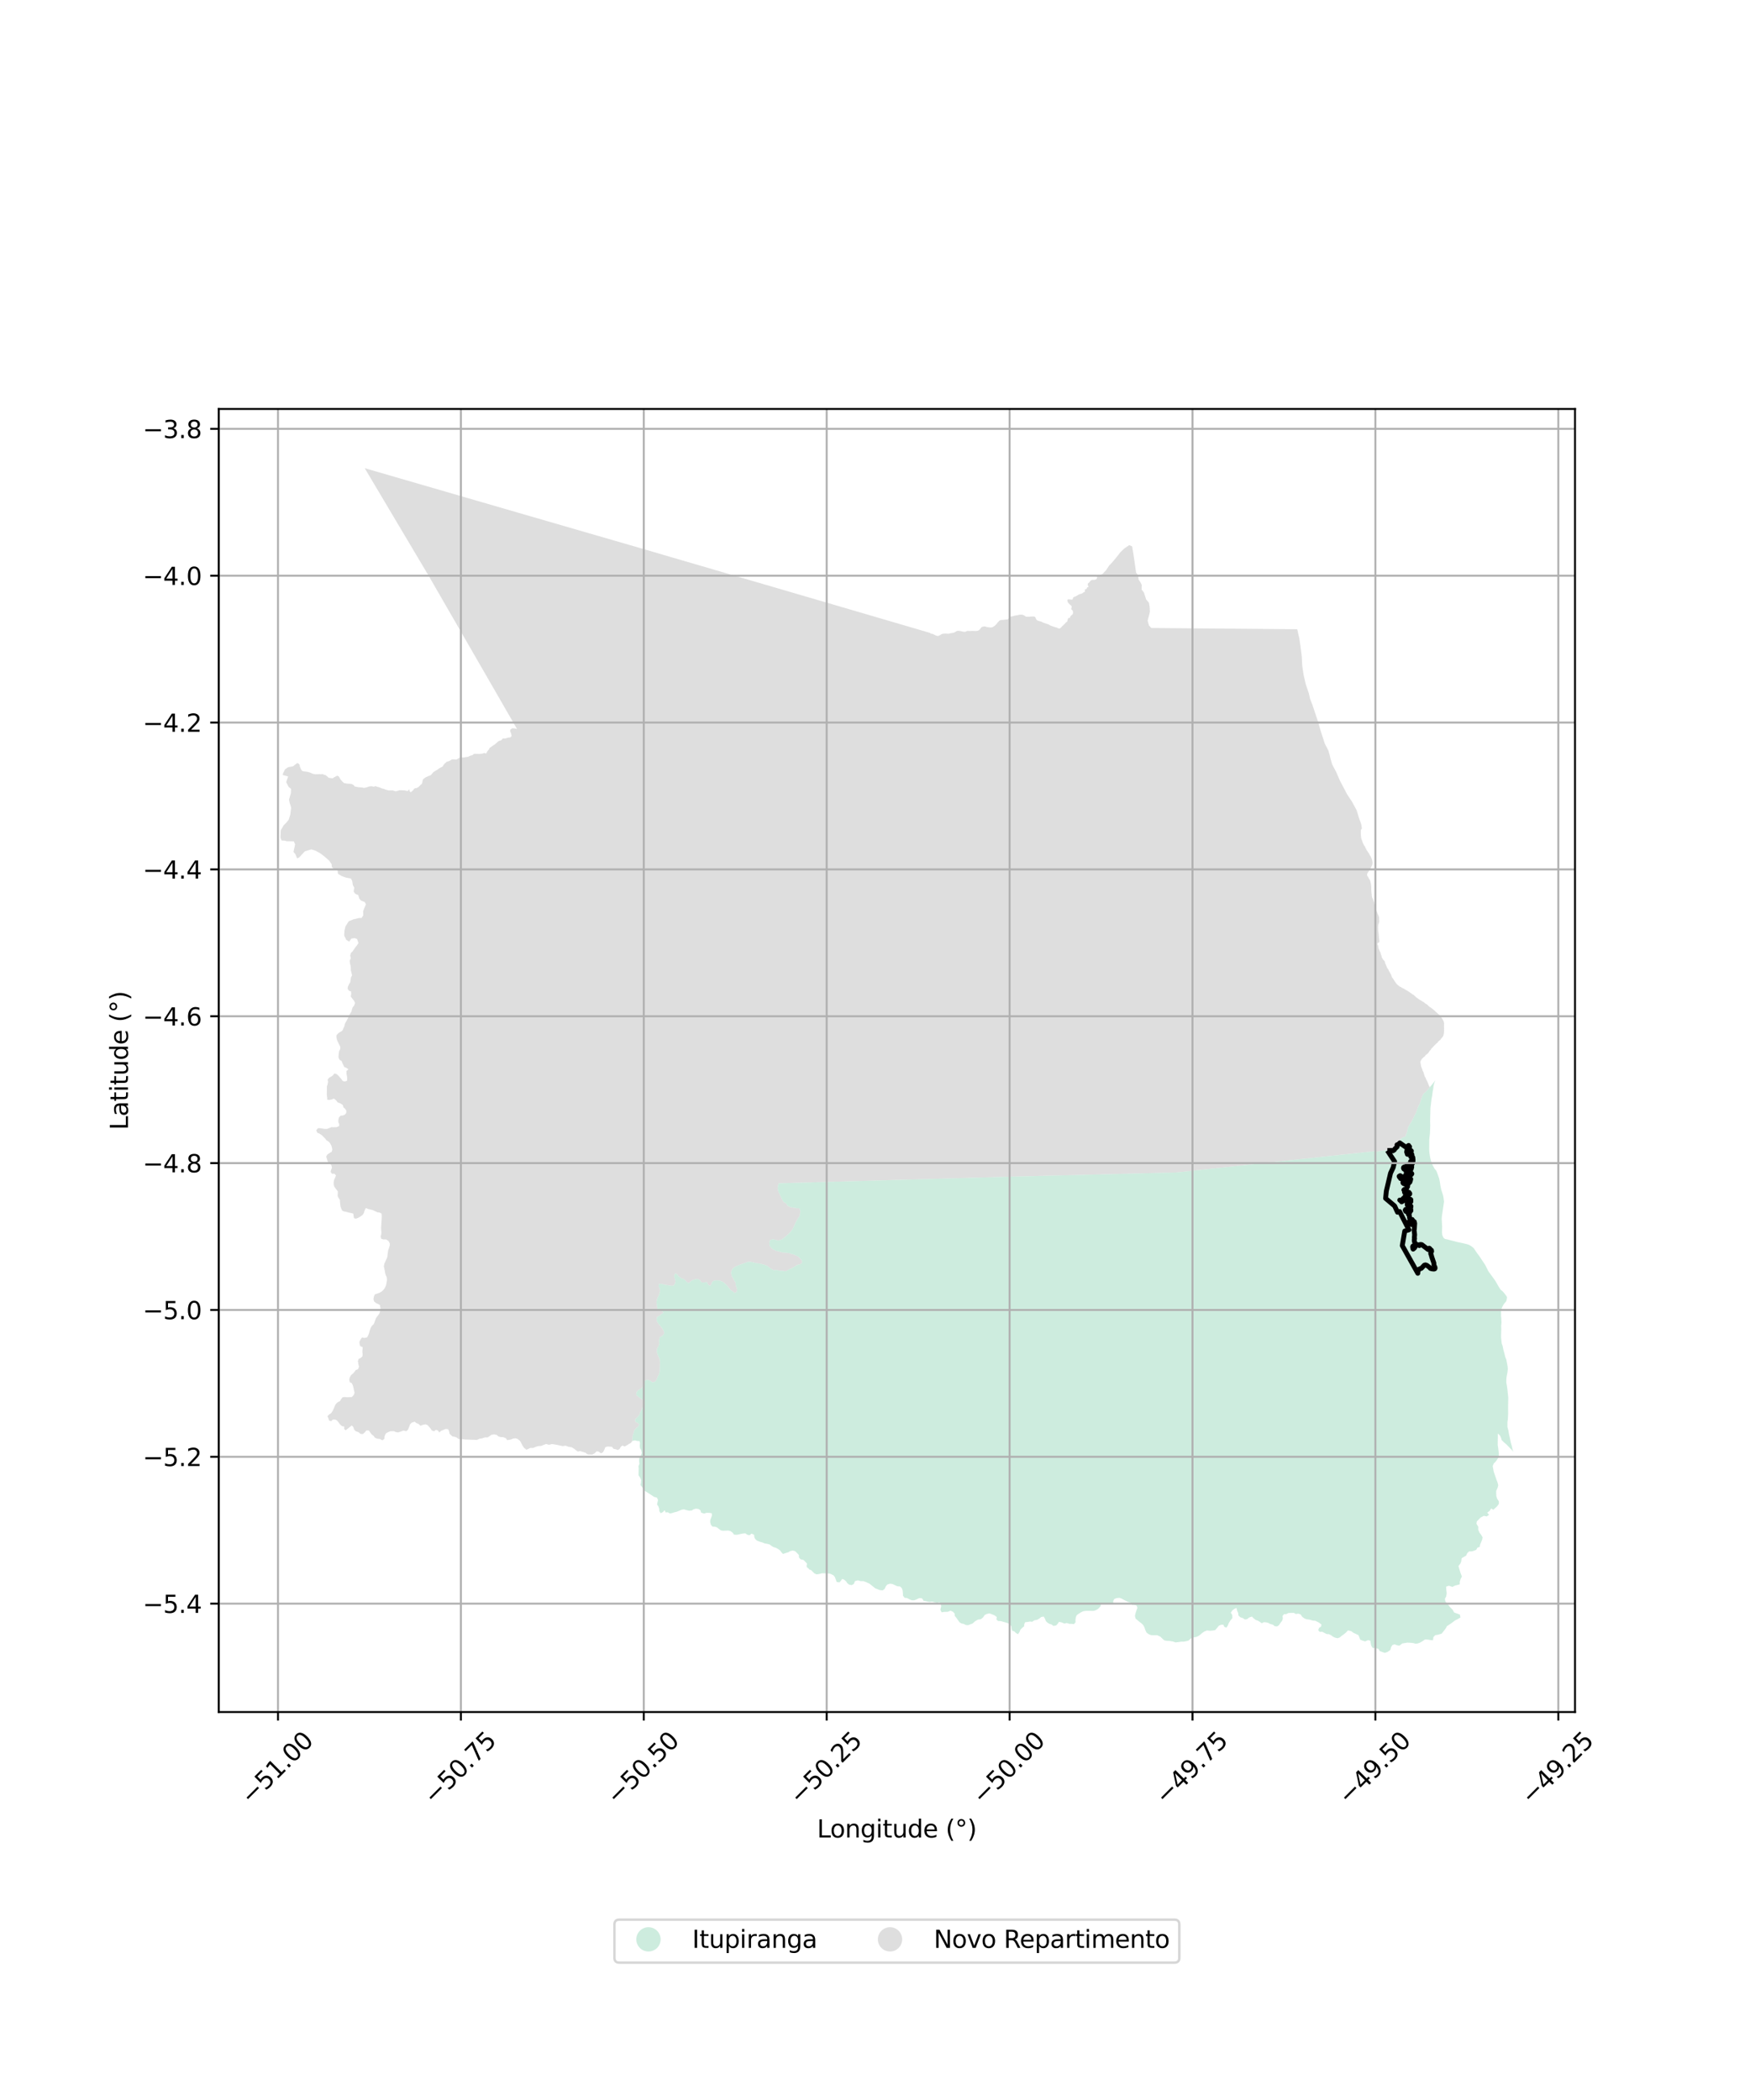 <?xml version="1.0" encoding="utf-8" standalone="no"?>
<!DOCTYPE svg PUBLIC "-//W3C//DTD SVG 1.1//EN"
  "http://www.w3.org/Graphics/SVG/1.1/DTD/svg11.dtd">
<svg xmlns:xlink="http://www.w3.org/1999/xlink" width="720pt" height="864pt" viewBox="0 0 720 864" xmlns="http://www.w3.org/2000/svg" version="1.1">
 <defs>
  <style type="text/css">*{stroke-linejoin: round; stroke-linecap: butt}</style>
 </defs>
 <g id="figure_1">
  <g id="patch_1">
   <path d="M 0 864 
L 720 864 
L 720 0 
L 0 0 
z
" style="fill: #ffffff"/>
  </g>
  <g id="axes_1">
   <g id="patch_2">
    <path d="M 90 704.387 
L 648 704.387 
L 648 168.253 
L 90 168.253 
z
" style="fill: #ffffff"/>
   </g>
   <g id="PatchCollection_1">
    <path d="M 567.235 384.384 
L 567.383 386.158 
L 567.511 387.12 
L 567.513 387.453 
L 567.331 387.745 
L 566.852 388.004 
L 566.702 388.239 
L 566.709 388.596 
L 566.944 388.902 
L 567.045 389.275 
L 567.051 389.575 
L 567.186 390.273 
L 567.546 391.016 
L 567.673 391.368 
L 567.964 391.889 
L 568.066 392.18 
L 568.081 392.452 
L 568.173 392.822 
L 568.384 393.137 
L 568.441 393.673 
L 568.532 393.947 
L 568.977 394.686 
L 569.195 394.976 
L 569.426 395.138 
L 569.744 395.591 
L 569.989 396.537 
L 570.18 396.906 
L 570.597 397.974 
L 570.789 398.332 
L 571.076 398.66 
L 571.293 399.084 
L 571.418 399.48 
L 571.71 399.838 
L 571.952 400.414 
L 572.253 400.799 
L 572.653 401.976 
L 572.864 402.307 
L 573.107 402.564 
L 573.333 403.012 
L 573.592 403.339 
L 573.888 403.836 
L 574.679 404.888 
L 575.181 405.366 
L 575.508 405.585 
L 575.817 405.875 
L 576.542 406.181 
L 576.76 406.422 
L 577.563 406.737 
L 578.04 407.094 
L 579.194 407.725 
L 579.486 407.946 
L 579.804 408.091 
L 580.004 408.313 
L 580.813 408.821 
L 581.142 409.11 
L 581.635 409.343 
L 581.987 409.714 
L 582.338 409.987 
L 582.563 410.247 
L 582.846 410.482 
L 583.172 410.646 
L 583.416 410.876 
L 584.478 411.577 
L 584.804 411.744 
L 585.344 412.112 
L 585.782 412.304 
L 586.31 412.798 
L 587.313 413.4 
L 587.464 413.633 
L 587.756 413.866 
L 587.991 414.153 
L 588.642 414.547 
L 588.909 414.784 
L 589.336 415.039 
L 592.398 417.766 
L 592.639 418.134 
L 593.249 418.904 
L 593.518 419.357 
L 593.617 419.656 
L 593.819 419.889 
L 593.898 420.074 
L 593.976 420.259 
L 594.128 421.071 
L 594.094 422.572 
L 594.128 422.85 
L 594.118 424.536 
L 594.036 425.326 
L 593.776 426.272 
L 593.281 426.93 
L 592.915 427.313 
L 592.63 427.792 
L 591.812 428.437 
L 591.393 429.028 
L 590.982 429.311 
L 588.893 431.454 
L 588.658 431.908 
L 588.224 432.303 
L 587.872 432.893 
L 587.188 433.675 
L 586.785 433.908 
L 586.518 434.169 
L 586.091 434.703 
L 585.591 435.071 
L 584.955 435.728 
L 584.496 436.508 
L 584.411 436.821 
L 584.411 437.14 
L 584.628 438.522 
L 584.913 439.397 
L 585.122 439.851 
L 585.273 440.413 
L 585.531 440.853 
L 585.691 441.29 
L 586.074 442.593 
L 586.319 443.141 
L 586.543 443.44 
L 586.737 444.043 
L 587.004 444.484 
L 587.261 445.023 
L 587.932 446.766 
L 588.113 447.024 
L 588.295 447.281 
L 587.666 448.051 
L 586.61 449.226 
L 585.782 449.874 
L 585.264 450.754 
L 584.829 451.909 
L 584.553 452.881 
L 584.201 453.863 
L 583.426 455.502 
L 582.505 458.003 
L 580.683 461.607 
L 579.98 462.647 
L 579.419 463.631 
L 579.109 464.75 
L 578.883 465.838 
L 578.5 466.671 
L 578.325 467.58 
L 577.096 467.994 
L 576.275 468.609 
L 575.537 470.027 
L 574.955 470.935 
L 574.109 472.692 
L 572.805 473.33 
L 571.25 473.202 
L 570.265 473.219 
L 568.942 473.415 
L 567.754 473.513 
L 566.711 473.806 
L 565.75 473.616 
L 564.671 473.732 
L 543.312 476.027 
L 513.781 479.196 
L 493.181 481.404 
L 484.034 482.385 
L 470.643 482.726 
L 430.113 483.753 
L 425.284 483.875 
L 415.251 484.128 
L 397.121 484.651 
L 320.392 486.846 
L 320.118 487.807 
L 319.95 488.932 
L 320.309 490.494 
L 320.769 491.263 
L 321.697 493.347 
L 322.409 494.526 
L 323.362 495.074 
L 323.931 495.979 
L 325.038 496.61 
L 327.802 497.1 
L 328.838 497.103 
L 329.273 498.172 
L 329.213 499.075 
L 328.921 500.393 
L 328.076 501.655 
L 327.391 502.888 
L 326.147 505.657 
L 325.217 506.864 
L 324.457 507.659 
L 323.144 508.811 
L 322.19 509.58 
L 321.43 510.048 
L 320.175 510.349 
L 319.137 510.129 
L 318.026 509.829 
L 316.796 510.239 
L 316.496 511.5 
L 316.604 512.463 
L 317.457 513.557 
L 318.353 514.16 
L 319.221 514.599 
L 320.642 514.926 
L 321.73 515.256 
L 324.614 515.529 
L 325.459 515.86 
L 326.579 516.162 
L 328.372 516.953 
L 329.767 518.382 
L 330.093 519.394 
L 329.307 520.108 
L 328.328 520.329 
L 327.449 520.767 
L 326.689 521.262 
L 325.629 521.865 
L 324.672 522.222 
L 323.937 522.714 
L 323.043 523.017 
L 321.815 522.824 
L 320.78 522.824 
L 319.389 522.47 
L 318.462 522.636 
L 317.567 522.223 
L 316.662 521.593 
L 315.735 520.851 
L 314.732 520.44 
L 312.742 519.891 
L 311.514 519.756 
L 308.762 519.126 
L 307.676 519.153 
L 306.721 519.538 
L 304.407 520.333 
L 303.261 520.8 
L 302.222 521.321 
L 301.379 522.062 
L 300.92 522.966 
L 300.811 523.845 
L 301.053 524.995 
L 301.571 525.845 
L 301.787 526.307 
L 302.007 526.778 
L 302.633 527.655 
L 302.691 528.699 
L 302.991 529.549 
L 303.26 530.507 
L 303.176 531.467 
L 302.258 531.962 
L 301.462 531.332 
L 300.568 530.701 
L 299.18 528.945 
L 298.359 528.123 
L 297.299 527.327 
L 296.094 526.863 
L 294.948 526.779 
L 293.779 526.861 
L 292.968 527.411 
L 292.717 528.288 
L 292.148 529.03 
L 291.22 528.424 
L 290.894 527.466 
L 289.807 527.657 
L 288.577 527.604 
L 288.084 526.808 
L 287.517 526.442 
L 287.191 526.232 
L 286.755 526.263 
L 286.019 526.315 
L 285.093 526.617 
L 284.221 527.137 
L 283.452 527.877 
L 282.608 527.522 
L 282.013 526.835 
L 281.278 526.275 
L 281.22 526.231 
L 280.292 525.876 
L 279.205 525.136 
L 278.601 524.312 
L 277.817 523.847 
L 277.324 524.998 
L 277.649 525.959 
L 277.926 527.056 
L 277.758 527.933 
L 277.19 528.947 
L 276.263 529.001 
L 273.234 528.535 
L 272.122 528.208 
L 271.11 528.29 
L 270.977 529.277 
L 271.495 530.292 
L 271.554 531.224 
L 271.329 532.101 
L 270.975 533.172 
L 270.543 533.937 
L 270.241 534.899 
L 270.107 535.802 
L 270.216 536.819 
L 270.433 537.914 
L 270.485 538.873 
L 271.781 539.106 
L 273.058 539.912 
L 272.298 540.568 
L 271.336 541.274 
L 270.276 541.956 
L 270.133 543.077 
L 270.425 543.929 
L 270.969 544.726 
L 271.838 545.719 
L 272.491 546.569 
L 273.135 547.697 
L 273.292 548.628 
L 272.583 549.584 
L 271.386 550.183 
L 271.185 551.525 
L 271.235 552.869 
L 270.985 553.77 
L 270.382 554.783 
L 270.216 556.043 
L 270.567 557.334 
L 270.968 558.158 
L 271.477 559.448 
L 271.553 560.462 
L 271.462 563.639 
L 271.353 564.6 
L 271.019 565.695 
L 270.525 566.543 
L 270.14 567.718 
L 269.398 568.536 
L 268.335 568.698 
L 267.522 568.065 
L 266.219 567.619 
L 265.291 568.164 
L 264.747 568.947 
L 264.515 570.094 
L 264.162 571.083 
L 262.565 571.997 
L 261.92 572.769 
L 261.844 573.302 
L 261.763 573.875 
L 262.857 574.872 
L 263.508 575.304 
L 263.628 575.359 
L 264.363 575.873 
L 264.589 576.815 
L 264.598 577.9 
L 264.389 578.913 
L 264.103 579.902 
L 263.401 581.002 
L 263.134 581.909 
L 262.65 582.653 
L 261.278 584.032 
L 261.443 584.991 
L 262.323 585.447 
L 263.032 586.019 
L 262.548 586.981 
L 261.797 587.534 
L 260.927 588.501 
L 260.668 589.626 
L 260.326 590.697 
L 260.191 591.685 
L 260.164 592.852 
L 259.615 593.633 
L 258.686 594.134 
L 257.851 594.689 
L 256.957 595.133 
L 256.078 594.729 
L 255.374 595.284 
L 254.975 596.082 
L 254.222 596.58 
L 253.319 596.26 
L 252.39 596.075 
L 251.78 595.257 
L 249.933 595.136 
L 249.036 595.444 
L 248.527 596.709 
L 248.016 597.59 
L 247.206 597.925 
L 246.485 597.329 
L 245.534 597.088 
L 244.589 597.972 
L 243.668 598.446 
L 242.666 598.427 
L 241.705 598.353 
L 240.944 597.73 
L 238.678 597.009 
L 237.751 597.207 
L 236.955 596.666 
L 236.243 596.066 
L 235.233 595.472 
L 233.787 595.21 
L 232.666 594.783 
L 232.355 594.839 
L 232.11 594.883 
L 231.554 594.983 
L 229.287 594.479 
L 227.081 594.115 
L 225.833 594.453 
L 224.663 594.079 
L 222.648 594.888 
L 221.37 594.982 
L 220.475 595.262 
L 219.313 595.738 
L 218.167 595.719 
L 216.597 596.477 
L 215.549 595.602 
L 215.032 594.866 
L 214.481 593.748 
L 213.919 592.766 
L 212.907 592.008 
L 212.062 591.739 
L 211.085 591.884 
L 210.031 592.304 
L 208.642 592.507 
L 208.174 591.744 
L 206.971 591.259 
L 206.043 591.267 
L 205.064 591.001 
L 204.404 590.375 
L 203.317 590.165 
L 202.196 590.313 
L 201.385 590.92 
L 200.624 591.393 
L 199.487 591.374 
L 198.591 591.715 
L 198.123 591.839 
L 197.291 591.929 
L 196.339 592.393 
L 196.172 592.406 
L 196.002 592.418 
L 191.338 592.258 
L 189.583 592.018 
L 188.654 592.086 
L 188 591.491 
L 187.154 591.14 
L 186.168 590.985 
L 184.99 589.951 
L 184.764 588.913 
L 184.38 588.013 
L 183.342 587.908 
L 181.443 588.717 
L 180.741 589.381 
L 180.188 588.536 
L 179.32 588.27 
L 178.582 588.879 
L 177.682 588.557 
L 177.138 587.711 
L 175.876 586.296 
L 175.022 586.001 
L 173.885 586.23 
L 173.016 586.619 
L 172.271 585.886 
L 171.401 585.536 
L 170.608 584.94 
L 169.436 585.305 
L 168.734 585.994 
L 167.906 588.136 
L 167.155 588.855 
L 166.059 588.563 
L 163.834 589.346 
L 162.881 589.19 
L 162.004 588.813 
L 160.575 588.856 
L 159.528 589.297 
L 158.716 589.825 
L 158.265 590.787 
L 158.14 591.991 
L 157.296 592.6 
L 156.31 592.032 
L 155.14 591.905 
L 154.269 591.527 
L 153.717 590.766 
L 152.842 590.112 
L 151.771 588.561 
L 150.709 588.514 
L 150.113 589.286 
L 149.305 590.005 
L 148.324 589.957 
L 147.471 589.223 
L 146.35 588.849 
L 145.665 588.144 
L 145.389 587.157 
L 144.729 586.451 
L 142.186 588.498 
L 141.583 587.844 
L 141.628 586.911 
L 140.758 586.781 
L 139.963 586.13 
L 138.727 584.469 
L 137.933 584.037 
L 136.977 584.017 
L 136.274 584.705 
L 135.382 584.439 
L 135.096 583.51 
L 134.738 582.636 
L 135.466 581.918 
L 136.226 581.421 
L 136.819 580.567 
L 137.461 579.219 
L 137.78 578.369 
L 138.292 577.488 
L 139.052 576.878 
L 139.897 576.435 
L 140.373 575.609 
L 140.943 574.892 
L 141.952 574.775 
L 142.848 574.877 
L 144.754 574.783 
L 145.532 573.953 
L 145.882 572.993 
L 145.597 571.843 
L 145.43 570.914 
L 145.121 569.877 
L 144.738 569.084 
L 143.894 568.652 
L 143.691 567.668 
L 143.876 566.761 
L 144.469 565.716 
L 145.172 565.165 
L 145.79 564.474 
L 146.335 563.705 
L 147.28 563.313 
L 147.705 562.351 
L 147.455 561.286 
L 147.254 560.026 
L 147.521 559.149 
L 148.414 558.675 
L 149.12 558.039 
L 149.194 557.136 
L 149.076 556.206 
L 149.227 554.261 
L 148.215 553.856 
L 147.939 552.954 
L 147.881 552.079 
L 148.416 550.977 
L 148.977 550.235 
L 149.82 550.474 
L 151.024 550.247 
L 151.527 549.312 
L 151.854 548.459 
L 152.172 547.279 
L 152.514 546.317 
L 153 545.494 
L 153.702 544.858 
L 154.078 544.032 
L 154.394 543.072 
L 154.769 542.193 
L 156.042 540.484 
L 156.502 539.069 
L 156.501 538.103 
L 156.335 536.98 
L 155.565 536.498 
L 154.746 536.169 
L 153.893 535.415 
L 153.642 534.497 
L 153.867 533.342 
L 154.235 532.527 
L 155.33 532.181 
L 156.292 531.822 
L 157.052 531.357 
L 157.774 530.661 
L 158.375 529.867 
L 158.818 528.812 
L 159.194 526.829 
L 159.161 525.621 
L 158.752 524.723 
L 158.466 523.794 
L 158.334 522.889 
L 157.941 521.126 
L 158.106 520.012 
L 158.575 518.958 
L 158.956 518.103 
L 159.146 517.676 
L 159.336 517.249 
L 159.544 515.436 
L 159.738 514.315 
L 160.364 512.502 
L 160.381 511.583 
L 159.828 510.576 
L 158.927 509.932 
L 157.779 509.937 
L 156.894 509.717 
L 156.593 508.734 
L 156.767 508.145 
L 156.86 507.851 
L 156.927 506.929 
L 156.836 505.972 
L 156.802 505.005 
L 157.044 501.274 
L 157.069 500.223 
L 156.979 499.334 
L 156.184 498.885 
L 155.293 498.768 
L 153.36 497.862 
L 151.502 497.423 
L 150.482 497.035 
L 149.996 498.098 
L 149.645 499.202 
L 149.103 499.916 
L 148.349 500.485 
L 147.572 500.958 
L 146.486 501.399 
L 145.615 501.21 
L 145.355 499.309 
L 144.269 499.025 
L 143.367 498.849 
L 142.462 498.572 
L 141.593 498.443 
L 140.774 498.078 
L 140.396 497.252 
L 140.098 496.386 
L 139.965 495.409 
L 139.821 493.633 
L 139.294 492.858 
L 138.902 492.055 
L 139.017 490.218 
L 137.564 488.274 
L 137.296 487.4 
L 137.27 486.489 
L 137.432 485.547 
L 138.248 483.634 
L 137.612 482.921 
L 136.5 482.869 
L 136.024 482.103 
L 136.261 481.241 
L 136.584 480.433 
L 136.31 479.319 
L 135.43 478.558 
L 134.802 477.881 
L 134.219 475.844 
L 134.655 475.043 
L 135.607 474.37 
L 136.476 473.861 
L 136.711 473.006 
L 136.56 472.096 
L 136.274 471.208 
L 135.781 470.323 
L 135.154 469.642 
L 134.369 469.194 
L 133.752 468.393 
L 132.301 466.952 
L 131.325 466.352 
L 130.499 466.015 
L 130.128 464.99 
L 130.841 464.158 
L 131.752 464.171 
L 133.683 464.483 
L 134.619 464.449 
L 136.401 463.74 
L 137.289 463.782 
L 138.433 463.75 
L 139.495 463.337 
L 139.57 462.458 
L 139.203 461.625 
L 139.229 460.732 
L 139.396 459.823 
L 140.114 459.023 
L 141.017 458.962 
L 141.846 458.633 
L 142.437 457.93 
L 142.495 457.024 
L 142.052 456.248 
L 141.36 455.67 
L 140.992 454.564 
L 140.351 454.175 
L 140.021 453.974 
L 138.95 453.567 
L 138.233 452.672 
L 137.378 451.986 
L 136.568 452.328 
L 135.582 452.548 
L 134.645 452.467 
L 134.628 451.589 
L 134.469 450.659 
L 134.452 449.754 
L 134.493 448.847 
L 134.493 446.965 
L 134.796 446.056 
L 134.979 445.086 
L 134.805 444.225 
L 135.322 443.475 
L 136.099 443.035 
L 136.894 442.516 
L 137.612 441.64 
L 138.65 441.995 
L 139.321 442.663 
L 140.515 444.039 
L 141.041 444.765 
L 141.902 444.957 
L 142.815 444.626 
L 142.832 443.617 
L 142.747 442.701 
L 142.564 441.836 
L 142.545 440.671 
L 143.367 439.904 
L 142.447 439.327 
L 141.635 438.998 
L 140.849 437.334 
L 140.539 436.509 
L 139.736 436.076 
L 139.268 435.151 
L 139.294 434.231 
L 139.52 432.457 
L 139.953 431.667 
L 140.03 430.761 
L 138.725 428.044 
L 138.424 426.924 
L 138.417 425.963 
L 139.176 425.101 
L 140.875 424.016 
L 141.71 422.149 
L 141.87 421.256 
L 142.782 419.621 
L 143.232 418.752 
L 143.634 417.838 
L 144.092 416.988 
L 144.569 416.238 
L 144.812 415.274 
L 145.096 414.425 
L 145.673 413.751 
L 146.092 412.661 
L 145.724 411.857 
L 144.295 409.957 
L 144.521 408.946 
L 144.435 407.911 
L 143.55 407.609 
L 143.007 406.765 
L 143.157 405.886 
L 143.518 405.083 
L 144.093 404.114 
L 144.419 402.083 
L 144.855 401.295 
L 144.619 400.213 
L 144.352 399.257 
L 144.343 398.368 
L 144.269 397.476 
L 143.985 396.342 
L 143.877 395.219 
L 144.337 394.262 
L 144.069 393.142 
L 144.38 392.082 
L 145.03 391.493 
L 146.084 389.928 
L 146.802 389.022 
L 147.489 388.015 
L 146.921 386.361 
L 145.991 385.97 
L 144.571 386.131 
L 143.675 387.403 
L 142.447 386.661 
L 141.601 384.876 
L 141.728 382.84 
L 142.128 381.133 
L 143.516 378.997 
L 144.504 378.635 
L 145.346 378.261 
L 147.763 377.683 
L 148.742 377.692 
L 149.445 376.617 
L 149.428 375.456 
L 149.419 374.904 
L 149.931 373.513 
L 150.557 372.054 
L 150.09 371.147 
L 148.476 370.491 
L 147.789 369.654 
L 147.395 368.254 
L 146.184 367.77 
L 145.507 366.815 
L 145.766 365.191 
L 145.19 364.19 
L 144.862 362.336 
L 144.335 361.425 
L 142.389 361.097 
L 140.507 360.406 
L 139.044 359.485 
L 138.876 358.072 
L 137.572 357.739 
L 136.502 356.661 
L 136.443 355.556 
L 135.447 354.101 
L 133.632 352.507 
L 131.869 351.139 
L 129.82 350.001 
L 128.115 349.455 
L 125.43 350.265 
L 123.116 352.744 
L 122.245 353.159 
L 121.517 351.421 
L 120.748 350.489 
L 121.432 347.366 
L 120.848 346.134 
L 118.014 346.094 
L 117.02 345.822 
L 115.883 345.821 
L 115.364 344.625 
L 115.531 341.588 
L 116.685 339.581 
L 117.948 338.296 
L 118.808 337.215 
L 119.426 335.167 
L 119.795 332.295 
L 119.086 330.009 
L 118.909 328.995 
L 119.687 326.301 
L 119.745 324.552 
L 118.758 323.767 
L 117.747 321.818 
L 118.541 319.461 
L 116.266 318.817 
L 116.586 317.873 
L 116.887 317.367 
L 117.128 316.757 
L 117.279 316.519 
L 118.434 315.718 
L 118.851 315.58 
L 119.737 315.456 
L 120.631 315.248 
L 121.015 314.89 
L 121.35 314.68 
L 121.845 314.256 
L 122.28 313.987 
L 122.573 314.034 
L 122.831 314.184 
L 123.141 314.458 
L 123.283 314.771 
L 123.384 315.404 
L 123.474 315.706 
L 123.616 315.937 
L 123.734 316.349 
L 124.143 316.98 
L 124.418 317.189 
L 124.703 317.314 
L 126.434 317.536 
L 127.411 317.808 
L 128.734 318.367 
L 129.711 318.557 
L 130.85 318.553 
L 131.476 318.503 
L 132.037 318.564 
L 132.338 318.475 
L 132.88 318.52 
L 133.106 318.679 
L 134.016 318.929 
L 134.72 319.506 
L 134.922 319.75 
L 135.196 319.948 
L 135.489 320.037 
L 136.718 320.226 
L 137.027 320.099 
L 137.654 319.701 
L 137.958 319.577 
L 138.182 319.394 
L 138.768 319.162 
L 139.361 319.407 
L 139.487 319.664 
L 139.694 319.889 
L 139.829 320.205 
L 140.033 320.547 
L 140.136 320.717 
L 140.238 320.888 
L 140.561 321.224 
L 140.884 321.559 
L 141.534 322.14 
L 141.811 322.265 
L 142.163 322.261 
L 142.538 322.371 
L 144.461 322.505 
L 145.156 322.77 
L 145.458 322.968 
L 145.891 323.5 
L 146.133 323.652 
L 146.41 323.663 
L 146.695 323.745 
L 147.471 323.868 
L 149.085 323.998 
L 149.386 324.108 
L 149.728 324.162 
L 150.105 324.122 
L 151.118 323.856 
L 152.011 323.538 
L 152.741 323.492 
L 153.316 323.535 
L 153.617 323.66 
L 153.902 323.67 
L 154.143 323.541 
L 154.419 323.466 
L 154.796 323.516 
L 155.073 323.695 
L 156.004 323.898 
L 156.268 324.036 
L 156.585 324.13 
L 156.944 324.328 
L 158.081 324.607 
L 158.627 324.872 
L 159.913 325.2 
L 161.533 325.188 
L 161.804 325.238 
L 162.689 325.54 
L 163.291 325.464 
L 163.72 325.302 
L 164.404 325.116 
L 164.672 325.109 
L 166.61 325.199 
L 167.697 325.451 
L 168.208 324.977 
L 168.367 324.715 
L 168.543 325.426 
L 168.693 325.717 
L 169.029 325.96 
L 170.114 324.969 
L 170.221 324.682 
L 170.724 324.312 
L 171.418 324.227 
L 172.246 323.768 
L 172.521 323.429 
L 172.807 323.234 
L 172.991 322.947 
L 173.334 322.751 
L 173.534 322.516 
L 173.668 322.229 
L 173.894 321.109 
L 173.993 320.796 
L 174.188 320.506 
L 174.955 319.921 
L 176.269 319.284 
L 176.928 319.073 
L 177.431 318.74 
L 178.189 317.783 
L 179.362 316.973 
L 179.712 316.855 
L 180.734 316.1 
L 181.545 315.649 
L 181.829 315.548 
L 182.105 315.339 
L 182.296 315.079 
L 182.482 314.707 
L 183.133 313.962 
L 183.443 313.759 
L 183.659 313.505 
L 183.976 313.364 
L 184.656 313.179 
L 184.981 313.027 
L 185.808 312.516 
L 186.119 312.42 
L 187.248 312.469 
L 187.59 312.526 
L 188.182 312.345 
L 188.366 312.14 
L 188.977 311.772 
L 189.462 311.655 
L 189.823 311.613 
L 190.674 311.653 
L 192.297 311.401 
L 192.563 311.4 
L 193.133 311.075 
L 193.71 310.846 
L 194.26 310.748 
L 194.547 310.57 
L 194.806 310.296 
L 195.106 310.183 
L 195.432 310.141 
L 197.154 310.18 
L 198.534 310.051 
L 199.104 309.842 
L 199.413 309.802 
L 199.663 309.951 
L 199.948 309.993 
L 200.188 309.826 
L 200.406 309.263 
L 200.8 308.713 
L 201.043 308.505 
L 201.226 308.272 
L 201.352 307.895 
L 201.527 307.614 
L 201.803 307.484 
L 202.038 307.284 
L 202.306 307.166 
L 202.538 306.957 
L 203.76 306.123 
L 203.987 305.904 
L 204.263 305.734 
L 204.53 305.43 
L 205.032 304.988 
L 205.417 304.795 
L 205.726 304.74 
L 206.386 304.451 
L 206.772 303.914 
L 207.048 303.837 
L 207.848 303.885 
L 208.435 303.662 
L 209.196 303.454 
L 209.847 303.411 
L 210.157 303.204 
L 210.425 302.93 
L 210.466 302.611 
L 210.29 301.832 
L 210.178 301.508 
L 210.033 301.244 
L 209.905 300.598 
L 209.991 300.254 
L 210.155 300.03 
L 210.682 299.697 
L 211.018 299.633 
L 211.821 299.714 
L 212.714 299.915 
L 212.443 299.446 
L 207.063 290.117 
L 196.762 272.257 
L 176.42 236.987 
L 175.648 235.688 
L 171.864 229.323 
L 165.959 219.386 
L 150.056 192.623 
L 203.432 208.116 
L 213.629 211.074 
L 222.757 213.72 
L 245.054 220.183 
L 264.748 225.891 
L 280.975 230.64 
L 281.501 230.794 
L 287.351 232.504 
L 298.242 235.688 
L 328.612 244.569 
L 329.24 244.752 
L 378.101 259.064 
L 382.718 260.415 
L 382.844 260.625 
L 383.129 260.73 
L 383.403 260.734 
L 383.848 260.86 
L 385.169 261.523 
L 385.953 261.689 
L 386.892 261.238 
L 387.192 261.015 
L 387.559 260.851 
L 387.884 260.742 
L 389.174 260.665 
L 390.126 260.743 
L 390.519 260.699 
L 391.022 260.536 
L 392.358 260.322 
L 392.626 260.22 
L 393.689 259.605 
L 394.042 259.527 
L 394.782 259.563 
L 396.775 259.971 
L 397.208 259.912 
L 397.803 259.615 
L 398.079 259.572 
L 398.714 259.613 
L 400.035 259.566 
L 401.572 259.6 
L 402.02 259.549 
L 402.402 259.46 
L 402.711 259.312 
L 403.054 259.024 
L 403.829 258.037 
L 404.084 257.912 
L 404.782 257.741 
L 405.11 257.736 
L 405.653 257.829 
L 405.93 257.953 
L 406.633 258.078 
L 407.544 258.165 
L 407.813 258.151 
L 408.513 257.959 
L 409.392 257.364 
L 409.599 257.114 
L 409.85 256.922 
L 410.486 256.085 
L 410.737 255.852 
L 411.003 255.51 
L 411.508 255.188 
L 412.166 255.057 
L 412.736 255.057 
L 413.386 254.948 
L 414.659 254.832 
L 415.57 253.609 
L 415.855 253.679 
L 416.129 253.68 
L 417.252 253.356 
L 418.146 253.18 
L 418.498 253.169 
L 418.888 253.029 
L 419.676 252.886 
L 420.63 252.897 
L 421.29 253.172 
L 421.725 253.418 
L 421.984 253.646 
L 422.302 253.745 
L 423.45 253.747 
L 423.456 253.747 
L 424.09 253.673 
L 425.402 253.637 
L 425.703 253.766 
L 425.965 253.95 
L 426.231 254.622 
L 426.398 254.896 
L 426.591 255.113 
L 427.143 255.43 
L 427.886 255.592 
L 428.688 255.879 
L 428.965 256.053 
L 429.585 256.319 
L 431.367 256.891 
L 432.385 257.461 
L 434.242 258.083 
L 434.802 258.208 
L 435.453 258.522 
L 435.82 258.602 
L 436.112 258.535 
L 436.331 258.37 
L 436.757 257.959 
L 436.916 257.74 
L 437.451 257.276 
L 437.784 256.904 
L 438.036 256.701 
L 438.421 256.223 
L 438.656 256.017 
L 438.947 255.88 
L 439.15 255.592 
L 439.25 255.017 
L 439.434 254.476 
L 439.602 254.257 
L 440.167 254.208 
L 440.305 253.922 
L 440.387 253.621 
L 440.629 253.32 
L 441.14 252.895 
L 441.349 252.636 
L 441.473 252.293 
L 441.423 251.425 
L 441.29 251.137 
L 441.005 250.918 
L 440.73 250.63 
L 440.771 250.262 
L 440.897 249.934 
L 440.906 249.466 
L 440.747 249.248 
L 439.994 248.577 
L 439.402 247.895 
L 439.123 247.044 
L 439.217 246.776 
L 439.409 246.579 
L 440.998 246.718 
L 441.29 246.64 
L 441.45 246.059 
L 441.617 245.772 
L 441.833 245.607 
L 442.593 245.358 
L 443.404 244.894 
L 443.614 244.71 
L 444.166 244.487 
L 445.262 244.157 
L 445.47 243.924 
L 445.781 243.724 
L 446.097 243.61 
L 446.34 243.378 
L 446.372 242.704 
L 446.481 242.39 
L 447.074 242.348 
L 447.117 242.06 
L 447.269 241.672 
L 447.619 241.624 
L 447.837 241.405 
L 447.495 240.57 
L 447.568 240.226 
L 447.727 239.898 
L 448.013 239.775 
L 448.237 239.571 
L 448.355 239.31 
L 448.781 238.858 
L 449.1 238.655 
L 449.409 238.572 
L 450.303 238.57 
L 450.872 238.45 
L 451.266 238.012 
L 451.365 237.708 
L 451.357 237.332 
L 451.039 237.029 
L 451.525 236.795 
L 453.506 236.223 
L 454.029 235.688 
L 455.095 234.599 
L 456.305 232.729 
L 457.804 231.13 
L 459.501 229.078 
L 461.032 227.122 
L 462.688 225.552 
L 464.611 224.289 
L 465.779 224.793 
L 466.349 228.106 
L 467.419 235.586 
L 467.501 235.688 
L 468.088 236.422 
L 468.305 237.11 
L 468.432 238.444 
L 469.218 239.553 
L 469.752 240.675 
L 469.677 242.536 
L 470.638 243.766 
L 471.549 246.627 
L 472.695 247.981 
L 473.012 249.718 
L 473.096 251.633 
L 472.746 253.205 
L 472.168 255.338 
L 472.384 256.134 
L 472.694 257.281 
L 473.664 258.374 
L 521.104 258.781 
L 533.717 258.89 
L 534.586 262.679 
L 535.089 266.223 
L 535.58 270.056 
L 535.781 273.926 
L 536.366 277.813 
L 537.26 281.624 
L 538.498 285.275 
L 539.034 287.618 
L 539.912 289.85 
L 542.252 296.828 
L 543.231 300.293 
L 545.047 305.927 
L 545.887 307.546 
L 546.492 308.711 
L 547.078 310.709 
L 547.379 312.037 
L 548.106 314.538 
L 549.778 317.7 
L 551.308 321.229 
L 554.294 326.899 
L 554.929 327.851 
L 556.266 329.854 
L 558.147 333.367 
L 559.076 336.385 
L 560.046 339.092 
L 560.322 340.82 
L 559.879 341.542 
L 559.87 343.212 
L 560.029 344.869 
L 560.758 346.894 
L 561.317 347.958 
L 561.658 348.395 
L 561.843 348.958 
L 562.111 349.367 
L 562.288 349.813 
L 562.613 350.225 
L 562.84 350.649 
L 563.091 350.906 
L 563.357 351.345 
L 563.41 351.478 
L 563.566 351.865 
L 563.867 352.233 
L 564.025 352.507 
L 564.194 352.999 
L 564.353 353.314 
L 564.585 354.026 
L 564.695 354.777 
L 564.703 355.202 
L 564.596 355.887 
L 564.403 356.174 
L 563.852 357.381 
L 562.844 358.88 
L 562.454 359.556 
L 562.488 360.186 
L 562.619 360.486 
L 562.857 360.745 
L 563.19 361.498 
L 563.384 361.703 
L 563.743 362.374 
L 564.069 363.829 
L 564.176 364.954 
L 564.195 366.253 
L 564.286 367.442 
L 564.359 367.87 
L 564.387 368.509 
L 564.469 368.989 
L 564.654 369.548 
L 564.887 369.945 
L 565.037 370.548 
L 565.348 371.298 
L 565.39 371.589 
L 565.514 371.888 
L 565.573 372.19 
L 565.707 372.434 
L 565.681 373.453 
L 565.792 373.798 
L 566.183 374.414 
L 566.385 374.98 
L 566.544 375.235 
L 566.718 375.825 
L 567.071 376.513 
L 567.394 377.415 
L 567.454 379.268 
L 567.061 380.546 
L 566.978 381.581 
L 567.019 382.848 
L 567.235 384.384 
" clip-path="url(#p64cbcfa8e7)" style="fill: #cccccc; fill-opacity: 0.65"/>
    <path d="M 509.793 664.913 
L 509.519 664.655 
L 509.435 663.669 
L 509 662.708 
L 508.706 661.53 
L 507.862 661.939 
L 507.177 662.453 
L 507.016 662.574 
L 506.39 663.525 
L 506.986 664.457 
L 507.035 665.716 
L 506.217 666.699 
L 505.505 667.876 
L 505.153 668.805 
L 504.578 669.654 
L 503.706 669.325 
L 503.331 668.447 
L 502.402 668.473 
L 501.449 668.88 
L 500.763 669.754 
L 499.979 670.656 
L 498.806 670.874 
L 497.854 670.954 
L 496.576 670.814 
L 495.539 671.222 
L 494.668 671.797 
L 493.791 672.588 
L 493.053 673.106 
L 492.078 673.516 
L 491.172 673.65 
L 490.002 674.087 
L 488.967 674.987 
L 488.098 675.23 
L 487.832 675.278 
L 487.566 675.325 
L 487.034 675.42 
L 486.132 675.418 
L 483.657 675.741 
L 482.652 675.383 
L 481.423 675.163 
L 480.094 675.077 
L 479.082 674.909 
L 478.356 674.307 
L 477.453 673.4 
L 476.099 672.767 
L 474.567 672.791 
L 473.564 672.736 
L 472.587 672.35 
L 471.691 671.661 
L 471.172 670.513 
L 470.848 669.499 
L 470.303 668.538 
L 469.543 667.823 
L 468.814 667.275 
L 467.235 665.956 
L 466.943 664.888 
L 467.135 663.93 
L 467.568 662.562 
L 467.954 661.551 
L 467.728 660.758 
L 467.688 660.618 
L 466.784 660.289 
L 465.781 660.258 
L 465.126 659.38 
L 463.983 658.995 
L 462.604 658.334 
L 461.457 657.702 
L 460.588 657.4 
L 459.391 657.506 
L 458.464 657.858 
L 458.029 658.624 
L 458.019 659.529 
L 456.775 659.554 
L 455.814 659.961 
L 454.893 659.85 
L 453.939 659.792 
L 452.988 660.119 
L 452.711 660.966 
L 451.783 661.95 
L 450.828 662.497 
L 449.877 662.767 
L 448.334 662.744 
L 446.666 662.759 
L 445.63 662.922 
L 444.65 663.41 
L 443.666 664.038 
L 442.955 664.585 
L 442.602 665.487 
L 442.484 666.499 
L 442.51 667.458 
L 441.857 668.196 
L 440.988 668.111 
L 439.928 668.08 
L 438.864 667.752 
L 437.912 667.993 
L 436.85 667.526 
L 435.699 667.26 
L 435.22 668.017 
L 434.557 668.754 
L 434.087 668.83 
L 433.388 668.942 
L 432.654 668.367 
L 431.758 668.089 
L 430.888 667.566 
L 430.259 666.908 
L 429.968 666.03 
L 429.4 665.099 
L 428.388 665.288 
L 427.602 665.915 
L 426.674 666.461 
L 425.613 666.623 
L 424.65 667.249 
L 423.78 667.137 
L 422.776 667.326 
L 421.799 667.406 
L 421.413 668.199 
L 421.357 669.102 
L 420.619 669.703 
L 419.86 670.442 
L 419.441 671.452 
L 418.839 672.354 
L 418.761 672.31 
L 418.004 671.887 
L 417.314 671.194 
L 416.398 670.898 
L 416.18 669.965 
L 416.106 669.063 
L 415.252 668.077 
L 414.141 667.645 
L 411.773 666.977 
L 410.627 666.919 
L 409.952 666.286 
L 410.119 665.301 
L 409.189 664.611 
L 407.944 664.089 
L 407.016 663.784 
L 405.956 664.052 
L 405.135 664.461 
L 404.423 665.501 
L 403.52 666.211 
L 402.402 666.343 
L 401.173 667.025 
L 400.187 667.928 
L 398.31 668.657 
L 397.386 668.573 
L 396.514 668.132 
L 395.554 667.936 
L 394.741 667.413 
L 393.412 665.543 
L 392.818 664.83 
L 392.768 663.899 
L 392.056 663.102 
L 391.055 662.686 
L 389.909 663.149 
L 388.489 663.171 
L 387.401 663.359 
L 386.883 662.261 
L 387.217 661.001 
L 387.083 659.986 
L 386.54 659.134 
L 385.611 659.516 
L 383.504 658.938 
L 382.574 659.064 
L 382.403 659.088 
L 381.404 658.876 
L 379.936 658.566 
L 379.601 657.895 
L 379.141 657.545 
L 378.178 657.516 
L 376.957 658.113 
L 376.079 658.413 
L 375.125 658.408 
L 374.098 657.968 
L 373.169 657.469 
L 372.191 657.382 
L 371.514 656.531 
L 371.464 655.326 
L 371.354 654.256 
L 370.978 653.324 
L 370.269 652.717 
L 369.182 652.631 
L 367.142 651.693 
L 366.187 651.579 
L 365.041 651.932 
L 364.415 652.697 
L 364.03 653.653 
L 363.152 654.338 
L 361.899 654.196 
L 360.108 653.476 
L 357.741 651.575 
L 356.222 650.886 
L 355.209 650.525 
L 354.098 650.521 
L 352.953 650.187 
L 351.782 650.51 
L 351.286 651.688 
L 350.436 652.152 
L 349.373 651.984 
L 348.645 651.404 
L 348.126 650.634 
L 347.343 649.946 
L 346.521 649.616 
L 345.977 650.353 
L 345.378 651.036 
L 344.231 650.868 
L 343.504 648.863 
L 342.877 648.093 
L 341.658 647.514 
L 340.725 647.346 
L 339.454 647.312 
L 338.304 647.281 
L 337.073 647.578 
L 335.937 647.741 
L 335.059 647.326 
L 333.681 645.964 
L 332.954 645.739 
L 332.842 645.65 
L 332.756 645.387 
L 332.685 645.287 
L 332.499 645.275 
L 332.396 645.206 
L 332.403 645.056 
L 332.219 644.977 
L 332.06 644.897 
L 331.954 644.797 
L 331.916 644.7 
L 331.882 644.429 
L 331.882 643.923 
L 332.075 643.391 
L 331.345 642.569 
L 330.561 641.797 
L 329.365 641.548 
L 328.711 640.778 
L 328.686 639.791 
L 327.987 639.021 
L 327.14 638.194 
L 326.188 637.944 
L 325.149 638.16 
L 324.388 638.623 
L 323.841 638.787 
L 323.22 638.973 
L 322.147 639.353 
L 321.53 638.695 
L 320.987 637.923 
L 320.093 637.264 
L 319.079 636.765 
L 318.236 636.516 
L 317.451 636.047 
L 316.581 635.414 
L 315.551 635.161 
L 314.566 634.992 
L 313.72 634.635 
L 312.583 634.301 
L 311.437 633.858 
L 310.702 633.17 
L 310.325 632.345 
L 310.274 631.441 
L 309.163 630.97 
L 308.393 631.627 
L 307.466 631.43 
L 306.656 630.852 
L 305.426 630.957 
L 303.11 631.467 
L 301.996 631.381 
L 301.454 630.609 
L 300.503 629.922 
L 299.608 629.699 
L 297.533 629.801 
L 296.639 629.659 
L 295.879 629.137 
L 294.948 628.392 
L 294.053 628.114 
L 293.103 628.085 
L 292.474 627.313 
L 292.183 626.27 
L 292.24 625.365 
L 292.925 623.532 
L 292.852 622.627 
L 291.897 622.434 
L 290.727 622.399 
L 289.716 622.725 
L 288.92 622.478 
L 288.828 622.449 
L 288.462 622.336 
L 288.338 621.92 
L 288.317 621.848 
L 288.168 621.348 
L 287.381 620.851 
L 286.321 620.71 
L 285.418 620.952 
L 284.658 621.442 
L 283.537 621.549 
L 282.474 621.323 
L 281.413 620.991 
L 280.517 621.125 
L 278.385 621.993 
L 277.431 622.208 
L 276.479 622.533 
L 275.576 622.666 
L 274.764 622.196 
L 273.812 622.248 
L 273.486 621.315 
L 272.741 622.107 
L 271.847 622.595 
L 271.245 621.717 
L 271.226 620.84 
L 270.903 619.824 
L 270.333 618.971 
L 270.724 617.141 
L 270.293 616.177 
L 269.145 615.868 
L 265.564 613.546 
L 265.232 613.331 
L 264.739 612.564 
L 263.536 610.995 
L 263.685 610.034 
L 263.785 608.883 
L 263.317 607.847 
L 262.707 606.975 
L 262.773 604.206 
L 262.684 603.25 
L 263.083 602.26 
L 262.967 601.386 
L 262.959 600.453 
L 263.116 599.55 
L 263.677 598.832 
L 264.052 597.843 
L 263.853 596.693 
L 263.335 595.848 
L 263.21 594.809 
L 263.319 593.849 
L 263.143 592.92 
L 262.14 592.847 
L 261.211 592.606 
L 260.164 592.852 
L 260.191 591.685 
L 260.326 590.697 
L 260.668 589.626 
L 260.927 588.501 
L 261.797 587.534 
L 262.548 586.981 
L 263.032 586.019 
L 262.323 585.447 
L 261.443 584.991 
L 261.278 584.032 
L 262.65 582.653 
L 263.134 581.909 
L 263.401 581.002 
L 264.103 579.902 
L 264.389 578.913 
L 264.598 577.9 
L 264.589 576.815 
L 264.363 575.873 
L 263.628 575.359 
L 263.508 575.304 
L 262.857 574.872 
L 261.763 573.875 
L 261.844 573.302 
L 261.92 572.769 
L 262.565 571.997 
L 264.162 571.083 
L 264.515 570.094 
L 264.747 568.947 
L 265.291 568.164 
L 266.219 567.619 
L 267.522 568.065 
L 268.335 568.698 
L 269.398 568.536 
L 270.14 567.718 
L 270.525 566.543 
L 271.019 565.695 
L 271.353 564.6 
L 271.462 563.639 
L 271.553 560.462 
L 271.477 559.448 
L 270.968 558.158 
L 270.567 557.334 
L 270.216 556.043 
L 270.382 554.783 
L 270.985 553.77 
L 271.235 552.869 
L 271.185 551.525 
L 271.386 550.183 
L 272.583 549.584 
L 273.292 548.628 
L 273.135 547.697 
L 272.491 546.569 
L 271.838 545.719 
L 270.969 544.726 
L 270.425 543.929 
L 270.133 543.077 
L 270.276 541.956 
L 271.336 541.274 
L 272.298 540.568 
L 273.058 539.912 
L 271.781 539.106 
L 270.485 538.873 
L 270.433 537.914 
L 270.216 536.819 
L 270.107 535.802 
L 270.241 534.899 
L 270.543 533.937 
L 270.975 533.172 
L 271.329 532.101 
L 271.554 531.224 
L 271.495 530.292 
L 270.977 529.277 
L 271.11 528.29 
L 272.122 528.208 
L 273.234 528.535 
L 276.263 529.001 
L 277.19 528.947 
L 277.758 527.933 
L 277.926 527.056 
L 277.649 525.959 
L 277.324 524.998 
L 277.817 523.847 
L 278.601 524.312 
L 279.205 525.136 
L 280.292 525.876 
L 281.22 526.231 
L 281.278 526.275 
L 282.013 526.835 
L 282.608 527.522 
L 283.452 527.877 
L 284.221 527.137 
L 285.093 526.617 
L 286.019 526.315 
L 286.755 526.263 
L 287.191 526.232 
L 287.517 526.442 
L 288.084 526.808 
L 288.577 527.604 
L 289.807 527.657 
L 290.894 527.466 
L 291.22 528.424 
L 292.148 529.03 
L 292.717 528.288 
L 292.968 527.411 
L 293.779 526.861 
L 294.948 526.779 
L 296.094 526.863 
L 297.299 527.327 
L 298.359 528.123 
L 299.18 528.945 
L 300.568 530.701 
L 301.462 531.332 
L 302.258 531.962 
L 303.176 531.467 
L 303.26 530.507 
L 302.991 529.549 
L 302.691 528.699 
L 302.633 527.655 
L 302.007 526.778 
L 301.787 526.307 
L 301.571 525.845 
L 301.053 524.995 
L 300.811 523.845 
L 300.92 522.966 
L 301.379 522.062 
L 302.222 521.321 
L 303.261 520.8 
L 304.407 520.333 
L 306.721 519.538 
L 307.676 519.153 
L 308.762 519.126 
L 311.514 519.756 
L 312.742 519.891 
L 314.732 520.44 
L 315.735 520.851 
L 316.662 521.593 
L 317.567 522.223 
L 318.462 522.636 
L 319.389 522.47 
L 320.78 522.824 
L 321.815 522.824 
L 323.043 523.017 
L 323.937 522.714 
L 324.672 522.222 
L 325.629 521.865 
L 326.689 521.262 
L 327.449 520.767 
L 328.328 520.329 
L 329.307 520.108 
L 330.093 519.394 
L 329.767 518.382 
L 328.372 516.953 
L 326.579 516.162 
L 325.459 515.86 
L 324.614 515.529 
L 321.73 515.256 
L 320.642 514.926 
L 319.221 514.599 
L 318.353 514.16 
L 317.457 513.557 
L 316.604 512.463 
L 316.496 511.5 
L 316.796 510.239 
L 318.026 509.829 
L 319.137 510.129 
L 320.175 510.349 
L 321.43 510.048 
L 322.19 509.58 
L 323.144 508.811 
L 324.457 507.659 
L 325.217 506.864 
L 326.147 505.657 
L 327.391 502.888 
L 328.076 501.655 
L 328.921 500.393 
L 329.213 499.075 
L 329.273 498.172 
L 328.838 497.103 
L 327.802 497.1 
L 325.038 496.61 
L 323.931 495.979 
L 323.362 495.074 
L 322.409 494.526 
L 321.697 493.347 
L 320.769 491.263 
L 320.309 490.494 
L 319.95 488.932 
L 320.118 487.807 
L 320.392 486.846 
L 397.121 484.651 
L 415.251 484.128 
L 425.284 483.875 
L 430.113 483.753 
L 470.643 482.726 
L 484.034 482.385 
L 493.181 481.404 
L 513.781 479.196 
L 543.312 476.027 
L 564.671 473.732 
L 565.75 473.616 
L 566.711 473.806 
L 567.754 473.513 
L 568.942 473.415 
L 570.265 473.219 
L 571.25 473.202 
L 572.805 473.33 
L 574.109 472.692 
L 574.955 470.935 
L 575.537 470.027 
L 576.275 468.609 
L 577.096 467.994 
L 578.325 467.58 
L 578.5 466.671 
L 578.883 465.838 
L 579.109 464.75 
L 579.419 463.631 
L 579.98 462.647 
L 580.683 461.607 
L 582.505 458.003 
L 583.426 455.502 
L 584.201 453.863 
L 584.553 452.881 
L 584.829 451.909 
L 585.264 450.754 
L 585.782 449.874 
L 586.61 449.226 
L 587.666 448.051 
L 588.295 447.281 
L 589.925 445.289 
L 590.564 444.451 
L 590.18 445.349 
L 589.822 446.661 
L 589.663 448 
L 589.445 449.12 
L 589.262 450.603 
L 588.976 452.122 
L 588.526 455.921 
L 588.384 461.445 
L 588.442 462.887 
L 588.333 466.16 
L 588.048 468.697 
L 588.006 472.883 
L 588.09 474.168 
L 588.383 476.17 
L 588.751 477.638 
L 589.537 479.616 
L 590.254 480.875 
L 590.94 481.687 
L 591.31 482.605 
L 592.145 484.993 
L 592.396 486.296 
L 592.623 487.847 
L 592.907 489.231 
L 593.717 491.824 
L 593.919 492.841 
L 594.003 493.538 
L 594.111 494.43 
L 593.232 500.422 
L 593.165 501.364 
L 593.34 504.735 
L 593.274 507.042 
L 593.382 508.081 
L 593.884 509.238 
L 594.008 509.344 
L 594.463 509.73 
L 595.348 509.906 
L 599.402 510.962 
L 602.699 511.675 
L 604.26 512.102 
L 605.298 512.689 
L 606.294 513.485 
L 607.522 515.296 
L 608.651 516.835 
L 611.05 520.432 
L 612.322 522.969 
L 614.739 526.293 
L 615.397 527.279 
L 616.821 529.753 
L 616.976 529.985 
L 617.388 530.601 
L 618.317 531.384 
L 619.195 532.426 
L 619.864 533.347 
L 620.022 533.773 
L 619.846 534.959 
L 619.562 535.568 
L 618.892 536.322 
L 618.433 537.033 
L 618.117 537.621 
L 617.576 539.099 
L 617.575 539.248 
L 617.564 541.457 
L 617.69 542.564 
L 617.756 544.153 
L 617.614 545.606 
L 617.671 546.785 
L 617.581 549.403 
L 617.588 550.325 
L 617.683 551.181 
L 617.858 552.769 
L 618.173 553.629 
L 618.558 555.38 
L 619.337 558.383 
L 619.746 559.393 
L 620.257 562.129 
L 620.359 563.259 
L 620.199 564.678 
L 619.864 566.41 
L 619.755 567.437 
L 619.738 568.875 
L 619.964 570.025 
L 620.181 571.611 
L 620.539 574.938 
L 620.523 575.89 
L 620.472 578.955 
L 620.485 580.219 
L 620.498 581.474 
L 620.372 583.966 
L 620.198 585.079 
L 620.199 587.091 
L 620.575 588.495 
L 620.899 590.334 
L 621.176 591.479 
L 621.52 593.202 
L 621.744 594.118 
L 622.02 595.015 
L 622.336 596.546 
L 622.636 597.334 
L 621.894 596.45 
L 619.768 594.256 
L 618.776 593.438 
L 617.839 592.486 
L 617.588 591.639 
L 617.204 590.713 
L 616.26 589.778 
L 616.202 594.494 
L 616.402 595.805 
L 616.686 598.21 
L 616.509 599.633 
L 615.967 600.511 
L 615.324 601.393 
L 614.596 602.082 
L 614.134 603.176 
L 614.255 603.826 
L 614.561 605.472 
L 615.616 608.582 
L 616.176 610.057 
L 616.425 611.065 
L 616.185 612.053 
L 615.574 613.424 
L 615.582 614.573 
L 615.641 615.529 
L 615.974 616.621 
L 616.686 617.737 
L 616.669 618.75 
L 615.939 619.768 
L 614.383 621.167 
L 613.5 620.604 
L 612.857 621.649 
L 611.879 622.34 
L 612.649 623.235 
L 611.676 623.899 
L 610.482 623.663 
L 609.488 624.191 
L 609.173 624.361 
L 607.616 625.925 
L 607.454 626.937 
L 608.199 628.135 
L 608.181 629.393 
L 608.759 630.674 
L 609.337 631.383 
L 609.973 632.5 
L 609.787 633.512 
L 608.984 635.432 
L 608.774 636.447 
L 607.848 636.753 
L 607.396 637.604 
L 606.586 637.966 
L 605.584 638.274 
L 604.411 638.31 
L 603.685 638.999 
L 603.223 640.013 
L 601.361 641.094 
L 601.175 642.49 
L 600.834 643.312 
L 600.048 644.331 
L 600.909 647.195 
L 601.468 648.615 
L 600.9 649.711 
L 600.607 650.754 
L 600.591 651.848 
L 598.501 652.409 
L 597.557 652.909 
L 596.108 652.4 
L 594.971 652.817 
L 595.054 654.211 
L 595.229 655.495 
L 594.995 656.836 
L 594.462 657.799 
L 594.712 658.946 
L 595.641 660.034 
L 596.576 661.231 
L 597.671 662.317 
L 598.256 663.406 
L 600.649 664.29 
L 600.873 665.492 
L 599.846 666.102 
L 598.517 666.768 
L 597.764 667.376 
L 596.921 667.982 
L 595.299 669.061 
L 594.895 669.857 
L 594.035 671.01 
L 593.245 671.979 
L 593.114 672.139 
L 591.678 672.559 
L 590.481 672.762 
L 589.754 673.532 
L 589.738 673.647 
L 589.579 674.846 
L 588.541 674.772 
L 587.529 674.586 
L 586.309 674.511 
L 585.306 675.205 
L 584.444 675.729 
L 583.382 676.148 
L 582.487 676.291 
L 581.426 675.997 
L 580.148 675.871 
L 579.001 675.822 
L 576.937 676.164 
L 575.775 677.077 
L 574.821 676.918 
L 573.709 676.515 
L 572.864 676.821 
L 572.296 677.757 
L 572.038 678.851 
L 570.816 679.68 
L 569.762 680.017 
L 568.776 679.723 
L 567.629 679.266 
L 567.186 678.449 
L 565.764 677.953 
L 564.828 678.067 
L 564.235 677.216 
L 563.992 676.286 
L 563.8 675.027 
L 562.797 674.805 
L 561.651 675.323 
L 560.565 674.993 
L 559.611 674.581 
L 559.235 673.538 
L 558.875 672.718 
L 556.894 671.809 
L 555.832 671.068 
L 554.61 670.794 
L 553.734 671.721 
L 552.922 672.378 
L 551.995 673.033 
L 551.173 673.715 
L 550.304 674.015 
L 549.328 673.794 
L 548.447 673.384 
L 547.688 672.806 
L 546.769 672.339 
L 545.84 672.311 
L 544.015 671.349 
L 542.929 671.4 
L 542.338 670.661 
L 542.746 669.702 
L 543.506 669.238 
L 543.7 668.363 
L 542.529 667.514 
L 541.141 666.824 
L 540.188 666.768 
L 538.748 666.356 
L 537.446 666.189 
L 536.568 665.803 
L 535.782 665.198 
L 535.055 664.185 
L 534.175 663.911 
L 533.114 664.044 
L 532.304 663.578 
L 530.094 663.627 
L 529.226 664.091 
L 528.272 664.117 
L 527.669 664.881 
L 527.803 665.842 
L 527.561 666.717 
L 526.794 667.756 
L 526.192 668.657 
L 525.405 669.15 
L 524.451 669.064 
L 523.776 668.461 
L 522.545 668.13 
L 521.784 667.692 
L 520.865 667.469 
L 519.963 667.413 
L 519.143 667.849 
L 518.357 667.302 
L 517.546 666.807 
L 516.667 666.502 
L 515.771 665.817 
L 515.071 665.103 
L 513.949 665.484 
L 513.022 666.196 
L 512.127 666.303 
L 511.392 665.753 
L 510.306 665.396 
L 509.793 664.913 
" clip-path="url(#p64cbcfa8e7)" style="fill: #b3e2cd; fill-opacity: 0.65"/>
   </g>
   <g id="PatchCollection_2">
    <path d="M 570.808 473.365 
L 572.698 473.318 
L 572.698 473.482 
L 573.029 473.497 
L 573.641 473.114 
L 573.852 472.725 
L 574.819 471.816 
L 574.768 471.007 
L 575.338 470.831 
L 575.912 470.229 
L 578.807 472.25 
L 579.125 472.085 
L 579.15 471.8 
L 579.045 471.597 
L 579.22 471.707 
L 579.558 471.698 
L 579.605 471.563 
L 579.546 471.265 
L 579.741 471.665 
L 579.952 471.813 
L 579.873 471.86 
L 579.304 472.233 
L 579.184 472.452 
L 579.691 473.427 
L 579.787 473.45 
L 579.945 473.789 
L 580.1 473.782 
L 580.398 473.656 
L 580.442 473.507 
L 580.382 473.28 
L 580.406 473.278 
L 580.679 473.537 
L 580.631 473.66 
L 580.329 474.02 
L 579.637 474.389 
L 579.071 473.839 
L 579.079 473.445 
L 578.869 473.262 
L 578.735 473.968 
L 578.973 474.573 
L 579.028 474.885 
L 579.293 474.958 
L 579.611 474.792 
L 579.93 474.893 
L 580.549 474.708 
L 580.813 474.826 
L 580.905 475.037 
L 580.497 476.02 
L 581.181 476.009 
L 581.272 476.238 
L 581.375 477.246 
L 580.828 477.349 
L 580.82 477.505 
L 581.258 477.531 
L 581.357 477.659 
L 581.049 477.88 
L 580.383 477.836 
L 580.338 478.102 
L 580.52 478.294 
L 580.959 478.33 
L 581.114 478.513 
L 581.114 478.697 
L 580.833 479.156 
L 580.513 479.212 
L 580.267 479.029 
L 579.839 479.259 
L 579.684 479.232 
L 579.621 479.361 
L 579.402 479.37 
L 579.247 479.187 
L 579.038 479.178 
L 578.984 479.573 
L 579.276 479.811 
L 579.759 479.709 
L 579.95 479.81 
L 579.814 479.966 
L 579.869 480.186 
L 580.179 480.167 
L 580.76 479.707 
L 580.817 480.101 
L 580.744 480.459 
L 580.434 480.506 
L 580.38 480.68 
L 580.618 480.955 
L 580.455 481.194 
L 579.898 480.892 
L 579.706 480.975 
L 579.397 480.902 
L 578.95 480.601 
L 578.95 480.784 
L 578.741 480.83 
L 578.449 480.767 
L 578.248 480.446 
L 578.001 480.071 
L 577.691 480.145 
L 577.473 480.329 
L 577.437 480.604 
L 577.611 480.962 
L 578.304 481.41 
L 578.633 481.601 
L 578.889 481.619 
L 579.016 481.848 
L 578.853 482.106 
L 578.58 482.299 
L 578.581 482.537 
L 579.381 482.178 
L 579.811 482.324 
L 580.011 482.167 
L 580.302 482.176 
L 580.468 482.643 
L 580.75 482.725 
L 580.868 482.917 
L 580.687 483.221 
L 580.369 483.414 
L 580.287 483.644 
L 579.822 483.672 
L 579.239 483.563 
L 578.956 483.739 
L 578.702 483.702 
L 578.628 483.464 
L 578.445 483.428 
L 578.2 483.593 
L 578.027 483.897 
L 577.445 484.255 
L 576.799 484.184 
L 576.069 483.69 
L 575.659 483.947 
L 575.741 484.231 
L 576.051 484.46 
L 576.217 484.891 
L 576.536 484.89 
L 576.837 485.1 
L 577.128 485.127 
L 577.601 484.805 
L 579.051 485.096 
L 579.278 484.811 
L 579.687 484.544 
L 579.815 484.663 
L 579.735 485.278 
L 579.981 485.296 
L 580.262 484.992 
L 580.426 485.111 
L 580.3 485.286 
L 580.3 485.68 
L 580.128 485.993 
L 580.083 486.332 
L 579.865 486.562 
L 579.773 486.305 
L 579.555 486.214 
L 579.5 486.315 
L 579.593 486.7 
L 579.356 487.169 
L 578.809 487.252 
L 578.927 486.867 
L 578.935 486.445 
L 578.497 486.226 
L 578.187 486.245 
L 578.005 485.933 
L 577.759 485.934 
L 577.677 486.09 
L 577.404 486.164 
L 577.204 486.385 
L 577.232 486.696 
L 577.542 486.989 
L 578.18 487.199 
L 578.527 487.317 
L 579.148 487.912 
L 579.131 488.197 
L 578.722 488.831 
L 578.713 489.051 
L 578.341 489.52 
L 577.884 489.337 
L 577.593 489.586 
L 578.023 490.034 
L 578.041 490.318 
L 577.86 490.521 
L 577.987 490.768 
L 578.242 490.648 
L 578.36 490.446 
L 578.679 490.216 
L 578.815 490.335 
L 578.816 490.555 
L 579.128 490.922 
L 579.336 490.802 
L 579.436 490.554 
L 579.664 490.544 
L 580.012 491.03 
L 580.012 491.241 
L 579.775 491.489 
L 578.992 491.463 
L 579.047 491.977 
L 579.048 492.362 
L 578.766 492.436 
L 578.382 492.272 
L 578.018 492.3 
L 577.837 492.612 
L 577.892 492.86 
L 577.81 493.145 
L 577.638 493.292 
L 577.264 493.128 
L 577.136 493.348 
L 577.291 493.586 
L 577.293 493.834 
L 577.084 494.036 
L 576.683 494.074 
L 576.063 493.772 
L 575.899 493.736 
L 576.465 494.203 
L 576.646 494.202 
L 576.671 494.475 
L 577.466 494.017 
L 577.592 493.411 
L 578.84 492.95 
L 579.387 493.077 
L 579.433 493.37 
L 579.57 493.324 
L 579.971 493.663 
L 580.236 493.414 
L 580.446 493.542 
L 580.465 494.405 
L 580.238 494.57 
L 580.129 494.442 
L 579.682 494.415 
L 579.309 494.784 
L 579.246 495.004 
L 579.028 495.023 
L 578.974 495.711 
L 579.192 495.582 
L 579.664 494.801 
L 579.892 494.736 
L 580.056 494.974 
L 580.076 495.809 
L 580.013 495.956 
L 580.032 496.268 
L 580.197 496.341 
L 580.369 496.175 
L 580.507 496.285 
L 580.425 496.872 
L 580.225 496.891 
L 579.844 497.663 
L 579.506 497.746 
L 579.334 497.921 
L 578.997 498.041 
L 578.714 497.894 
L 578.713 497.601 
L 578.349 497.574 
L 578.131 497.905 
L 578.378 498.391 
L 578.743 498.463 
L 580.053 497.809 
L 580.335 497.625 
L 580.463 497.707 
L 580.464 498.138 
L 580.218 498.313 
L 579.856 499.13 
L 579.501 499.177 
L 579.373 499.388 
L 579.502 499.672 
L 579.821 499.993 
L 579.952 501.158 
L 580.28 501.588 
L 580.528 502.184 
L 580.702 502.165 
L 580.81 501.733 
L 581.011 501.733 
L 581.166 501.99 
L 580.993 502.485 
L 580.866 502.66 
L 580.62 502.615 
L 580.092 502.937 
L 579.7 502.791 
L 579.326 502.847 
L 579.227 503.15 
L 579.347 503.874 
L 579.602 503.764 
L 579.72 503.479 
L 579.975 503.378 
L 580.678 503.798 
L 581.006 503.752 
L 581.387 503.237 
L 581.214 502.98 
L 581.677 502.484 
L 581.896 502.667 
L 581.897 503.015 
L 582.044 503.281 
L 581.895 505.776 
L 581.767 506.052 
L 581.906 506.914 
L 582.018 508.006 
L 581.903 509.272 
L 581.994 509.565 
L 581.859 510.198 
L 581.934 510.877 
L 582.409 511.811 
L 581.901 512.345 
L 581.345 512.649 
L 581.191 512.961 
L 581.293 513.658 
L 581.402 513.924 
L 581.94 513.473 
L 582.358 512.793 
L 582.538 512.169 
L 582.875 512.058 
L 583.348 512.121 
L 583.979 512.469 
L 584.005 512.322 
L 584.178 512.065 
L 584.497 512.018 
L 584.971 512.09 
L 587.564 514.08 
L 587.814 513.894 
L 588.023 513.547 
L 588.286 513.747 
L 588.603 514.164 
L 588.941 514.383 
L 589.006 514.878 
L 588.651 515.246 
L 588.652 515.861 
L 588.753 515.989 
L 589.087 517.2 
L 589.939 519.686 
L 589.941 520.275 
L 590.121 520.946 
L 590.365 521.29 
L 590.432 521.764 
L 590.302 522.027 
L 589.977 522.142 
L 589.131 522.046 
L 588.497 521.85 
L 588.138 521.426 
L 587.03 520.593 
L 586.476 520.415 
L 586.006 520.547 
L 584.74 521.859 
L 584.316 521.959 
L 583.748 522.239 
L 583.377 523.221 
L 583.327 523.872 
L 576.937 512.471 
L 577.953 506.499 
L 579.664 505.982 
L 575.838 498.465 
L 574.974 498.744 
L 573.795 496.175 
L 570.076 493.033 
L 570.388 490.001 
L 572.111 482.675 
L 573.22 480.285 
L 573.775 477.861 
L 570.808 473.365 
L 570.808 473.365 
" clip-path="url(#p64cbcfa8e7)" style="fill: none; stroke: #000000; stroke-width: 2"/>
   </g>
   <g id="matplotlib.axis_1">
    <g id="xtick_1">
     <g id="line2d_1">
      <path d="M 114.371 704.387 
L 114.371 168.253 
" clip-path="url(#p64cbcfa8e7)" style="fill: none; stroke: #b0b0b0; stroke-width: 0.8; stroke-linecap: square"/>
     </g>
     <g id="line2d_2">
      <defs>
       <path id="mdda6fb0564" d="M 0 0 
L 0 3.5 
" style="stroke: #000000; stroke-width: 0.8"/>
      </defs>
      <g>
       <use xlink:href="#mdda6fb0564" x="114.371" y="704.387" style="stroke: #000000; stroke-width: 0.8"/>
      </g>
     </g>
     <g id="text_1">
      <!-- −51.00 -->
      <g transform="translate(103.238 742.929) rotate(-45) scale(0.1 -0.1)">
       <defs>
        <path id="DejaVuSans-2212" d="M 678 2272 
L 4684 2272 
L 4684 1741 
L 678 1741 
L 678 2272 
z
" transform="scale(0.016)"/>
        <path id="DejaVuSans-35" d="M 691 4666 
L 3169 4666 
L 3169 4134 
L 1269 4134 
L 1269 2991 
Q 1406 3038 1543 3061 
Q 1681 3084 1819 3084 
Q 2600 3084 3056 2656 
Q 3513 2228 3513 1497 
Q 3513 744 3044 326 
Q 2575 -91 1722 -91 
Q 1428 -91 1123 -41 
Q 819 9 494 109 
L 494 744 
Q 775 591 1075 516 
Q 1375 441 1709 441 
Q 2250 441 2565 725 
Q 2881 1009 2881 1497 
Q 2881 1984 2565 2268 
Q 2250 2553 1709 2553 
Q 1456 2553 1204 2497 
Q 953 2441 691 2322 
L 691 4666 
z
" transform="scale(0.016)"/>
        <path id="DejaVuSans-31" d="M 794 531 
L 1825 531 
L 1825 4091 
L 703 3866 
L 703 4441 
L 1819 4666 
L 2450 4666 
L 2450 531 
L 3481 531 
L 3481 0 
L 794 0 
L 794 531 
z
" transform="scale(0.016)"/>
        <path id="DejaVuSans-2e" d="M 684 794 
L 1344 794 
L 1344 0 
L 684 0 
L 684 794 
z
" transform="scale(0.016)"/>
        <path id="DejaVuSans-30" d="M 2034 4250 
Q 1547 4250 1301 3770 
Q 1056 3291 1056 2328 
Q 1056 1369 1301 889 
Q 1547 409 2034 409 
Q 2525 409 2770 889 
Q 3016 1369 3016 2328 
Q 3016 3291 2770 3770 
Q 2525 4250 2034 4250 
z
M 2034 4750 
Q 2819 4750 3233 4129 
Q 3647 3509 3647 2328 
Q 3647 1150 3233 529 
Q 2819 -91 2034 -91 
Q 1250 -91 836 529 
Q 422 1150 422 2328 
Q 422 3509 836 4129 
Q 1250 4750 2034 4750 
z
" transform="scale(0.016)"/>
       </defs>
       <use xlink:href="#DejaVuSans-2212"/>
       <use xlink:href="#DejaVuSans-35" transform="translate(83.789 0)"/>
       <use xlink:href="#DejaVuSans-31" transform="translate(147.412 0)"/>
       <use xlink:href="#DejaVuSans-2e" transform="translate(211.035 0)"/>
       <use xlink:href="#DejaVuSans-30" transform="translate(242.822 0)"/>
       <use xlink:href="#DejaVuSans-30" transform="translate(306.445 0)"/>
      </g>
     </g>
    </g>
    <g id="xtick_2">
     <g id="line2d_3">
      <path d="M 189.623 704.387 
L 189.623 168.253 
" clip-path="url(#p64cbcfa8e7)" style="fill: none; stroke: #b0b0b0; stroke-width: 0.8; stroke-linecap: square"/>
     </g>
     <g id="line2d_4">
      <g>
       <use xlink:href="#mdda6fb0564" x="189.623" y="704.387" style="stroke: #000000; stroke-width: 0.8"/>
      </g>
     </g>
     <g id="text_2">
      <!-- −50.75 -->
      <g transform="translate(178.489 742.929) rotate(-45) scale(0.1 -0.1)">
       <defs>
        <path id="DejaVuSans-37" d="M 525 4666 
L 3525 4666 
L 3525 4397 
L 1831 0 
L 1172 0 
L 2766 4134 
L 525 4134 
L 525 4666 
z
" transform="scale(0.016)"/>
       </defs>
       <use xlink:href="#DejaVuSans-2212"/>
       <use xlink:href="#DejaVuSans-35" transform="translate(83.789 0)"/>
       <use xlink:href="#DejaVuSans-30" transform="translate(147.412 0)"/>
       <use xlink:href="#DejaVuSans-2e" transform="translate(211.035 0)"/>
       <use xlink:href="#DejaVuSans-37" transform="translate(242.822 0)"/>
       <use xlink:href="#DejaVuSans-35" transform="translate(306.445 0)"/>
      </g>
     </g>
    </g>
    <g id="xtick_3">
     <g id="line2d_5">
      <path d="M 264.874 704.387 
L 264.874 168.253 
" clip-path="url(#p64cbcfa8e7)" style="fill: none; stroke: #b0b0b0; stroke-width: 0.8; stroke-linecap: square"/>
     </g>
     <g id="line2d_6">
      <g>
       <use xlink:href="#mdda6fb0564" x="264.874" y="704.387" style="stroke: #000000; stroke-width: 0.8"/>
      </g>
     </g>
     <g id="text_3">
      <!-- −50.50 -->
      <g transform="translate(253.741 742.929) rotate(-45) scale(0.1 -0.1)">
       <use xlink:href="#DejaVuSans-2212"/>
       <use xlink:href="#DejaVuSans-35" transform="translate(83.789 0)"/>
       <use xlink:href="#DejaVuSans-30" transform="translate(147.412 0)"/>
       <use xlink:href="#DejaVuSans-2e" transform="translate(211.035 0)"/>
       <use xlink:href="#DejaVuSans-35" transform="translate(242.822 0)"/>
       <use xlink:href="#DejaVuSans-30" transform="translate(306.445 0)"/>
      </g>
     </g>
    </g>
    <g id="xtick_4">
     <g id="line2d_7">
      <path d="M 340.126 704.387 
L 340.126 168.253 
" clip-path="url(#p64cbcfa8e7)" style="fill: none; stroke: #b0b0b0; stroke-width: 0.8; stroke-linecap: square"/>
     </g>
     <g id="line2d_8">
      <g>
       <use xlink:href="#mdda6fb0564" x="340.126" y="704.387" style="stroke: #000000; stroke-width: 0.8"/>
      </g>
     </g>
     <g id="text_4">
      <!-- −50.25 -->
      <g transform="translate(328.993 742.929) rotate(-45) scale(0.1 -0.1)">
       <defs>
        <path id="DejaVuSans-32" d="M 1228 531 
L 3431 531 
L 3431 0 
L 469 0 
L 469 531 
Q 828 903 1448 1529 
Q 2069 2156 2228 2338 
Q 2531 2678 2651 2914 
Q 2772 3150 2772 3378 
Q 2772 3750 2511 3984 
Q 2250 4219 1831 4219 
Q 1534 4219 1204 4116 
Q 875 4013 500 3803 
L 500 4441 
Q 881 4594 1212 4672 
Q 1544 4750 1819 4750 
Q 2544 4750 2975 4387 
Q 3406 4025 3406 3419 
Q 3406 3131 3298 2873 
Q 3191 2616 2906 2266 
Q 2828 2175 2409 1742 
Q 1991 1309 1228 531 
z
" transform="scale(0.016)"/>
       </defs>
       <use xlink:href="#DejaVuSans-2212"/>
       <use xlink:href="#DejaVuSans-35" transform="translate(83.789 0)"/>
       <use xlink:href="#DejaVuSans-30" transform="translate(147.412 0)"/>
       <use xlink:href="#DejaVuSans-2e" transform="translate(211.035 0)"/>
       <use xlink:href="#DejaVuSans-32" transform="translate(242.822 0)"/>
       <use xlink:href="#DejaVuSans-35" transform="translate(306.445 0)"/>
      </g>
     </g>
    </g>
    <g id="xtick_5">
     <g id="line2d_9">
      <path d="M 415.378 704.387 
L 415.378 168.253 
" clip-path="url(#p64cbcfa8e7)" style="fill: none; stroke: #b0b0b0; stroke-width: 0.8; stroke-linecap: square"/>
     </g>
     <g id="line2d_10">
      <g>
       <use xlink:href="#mdda6fb0564" x="415.378" y="704.387" style="stroke: #000000; stroke-width: 0.8"/>
      </g>
     </g>
     <g id="text_5">
      <!-- −50.00 -->
      <g transform="translate(404.245 742.929) rotate(-45) scale(0.1 -0.1)">
       <use xlink:href="#DejaVuSans-2212"/>
       <use xlink:href="#DejaVuSans-35" transform="translate(83.789 0)"/>
       <use xlink:href="#DejaVuSans-30" transform="translate(147.412 0)"/>
       <use xlink:href="#DejaVuSans-2e" transform="translate(211.035 0)"/>
       <use xlink:href="#DejaVuSans-30" transform="translate(242.822 0)"/>
       <use xlink:href="#DejaVuSans-30" transform="translate(306.445 0)"/>
      </g>
     </g>
    </g>
    <g id="xtick_6">
     <g id="line2d_11">
      <path d="M 490.629 704.387 
L 490.629 168.253 
" clip-path="url(#p64cbcfa8e7)" style="fill: none; stroke: #b0b0b0; stroke-width: 0.8; stroke-linecap: square"/>
     </g>
     <g id="line2d_12">
      <g>
       <use xlink:href="#mdda6fb0564" x="490.629" y="704.387" style="stroke: #000000; stroke-width: 0.8"/>
      </g>
     </g>
     <g id="text_6">
      <!-- −49.75 -->
      <g transform="translate(479.496 742.929) rotate(-45) scale(0.1 -0.1)">
       <defs>
        <path id="DejaVuSans-34" d="M 2419 4116 
L 825 1625 
L 2419 1625 
L 2419 4116 
z
M 2253 4666 
L 3047 4666 
L 3047 1625 
L 3713 1625 
L 3713 1100 
L 3047 1100 
L 3047 0 
L 2419 0 
L 2419 1100 
L 313 1100 
L 313 1709 
L 2253 4666 
z
" transform="scale(0.016)"/>
        <path id="DejaVuSans-39" d="M 703 97 
L 703 672 
Q 941 559 1184 500 
Q 1428 441 1663 441 
Q 2288 441 2617 861 
Q 2947 1281 2994 2138 
Q 2813 1869 2534 1725 
Q 2256 1581 1919 1581 
Q 1219 1581 811 2004 
Q 403 2428 403 3163 
Q 403 3881 828 4315 
Q 1253 4750 1959 4750 
Q 2769 4750 3195 4129 
Q 3622 3509 3622 2328 
Q 3622 1225 3098 567 
Q 2575 -91 1691 -91 
Q 1453 -91 1209 -44 
Q 966 3 703 97 
z
M 1959 2075 
Q 2384 2075 2632 2365 
Q 2881 2656 2881 3163 
Q 2881 3666 2632 3958 
Q 2384 4250 1959 4250 
Q 1534 4250 1286 3958 
Q 1038 3666 1038 3163 
Q 1038 2656 1286 2365 
Q 1534 2075 1959 2075 
z
" transform="scale(0.016)"/>
       </defs>
       <use xlink:href="#DejaVuSans-2212"/>
       <use xlink:href="#DejaVuSans-34" transform="translate(83.789 0)"/>
       <use xlink:href="#DejaVuSans-39" transform="translate(147.412 0)"/>
       <use xlink:href="#DejaVuSans-2e" transform="translate(211.035 0)"/>
       <use xlink:href="#DejaVuSans-37" transform="translate(242.822 0)"/>
       <use xlink:href="#DejaVuSans-35" transform="translate(306.445 0)"/>
      </g>
     </g>
    </g>
    <g id="xtick_7">
     <g id="line2d_13">
      <path d="M 565.881 704.387 
L 565.881 168.253 
" clip-path="url(#p64cbcfa8e7)" style="fill: none; stroke: #b0b0b0; stroke-width: 0.8; stroke-linecap: square"/>
     </g>
     <g id="line2d_14">
      <g>
       <use xlink:href="#mdda6fb0564" x="565.881" y="704.387" style="stroke: #000000; stroke-width: 0.8"/>
      </g>
     </g>
     <g id="text_7">
      <!-- −49.50 -->
      <g transform="translate(554.748 742.929) rotate(-45) scale(0.1 -0.1)">
       <use xlink:href="#DejaVuSans-2212"/>
       <use xlink:href="#DejaVuSans-34" transform="translate(83.789 0)"/>
       <use xlink:href="#DejaVuSans-39" transform="translate(147.412 0)"/>
       <use xlink:href="#DejaVuSans-2e" transform="translate(211.035 0)"/>
       <use xlink:href="#DejaVuSans-35" transform="translate(242.822 0)"/>
       <use xlink:href="#DejaVuSans-30" transform="translate(306.445 0)"/>
      </g>
     </g>
    </g>
    <g id="xtick_8">
     <g id="line2d_15">
      <path d="M 641.133 704.387 
L 641.133 168.253 
" clip-path="url(#p64cbcfa8e7)" style="fill: none; stroke: #b0b0b0; stroke-width: 0.8; stroke-linecap: square"/>
     </g>
     <g id="line2d_16">
      <g>
       <use xlink:href="#mdda6fb0564" x="641.133" y="704.387" style="stroke: #000000; stroke-width: 0.8"/>
      </g>
     </g>
     <g id="text_8">
      <!-- −49.25 -->
      <g transform="translate(630 742.929) rotate(-45) scale(0.1 -0.1)">
       <use xlink:href="#DejaVuSans-2212"/>
       <use xlink:href="#DejaVuSans-34" transform="translate(83.789 0)"/>
       <use xlink:href="#DejaVuSans-39" transform="translate(147.412 0)"/>
       <use xlink:href="#DejaVuSans-2e" transform="translate(211.035 0)"/>
       <use xlink:href="#DejaVuSans-32" transform="translate(242.822 0)"/>
       <use xlink:href="#DejaVuSans-35" transform="translate(306.445 0)"/>
      </g>
     </g>
    </g>
    <g id="text_9">
     <!-- Longitude (°) -->
     <g transform="translate(336.14 755.998) scale(0.1 -0.1)">
      <defs>
       <path id="DejaVuSans-4c" d="M 628 4666 
L 1259 4666 
L 1259 531 
L 3531 531 
L 3531 0 
L 628 0 
L 628 4666 
z
" transform="scale(0.016)"/>
       <path id="DejaVuSans-6f" d="M 1959 3097 
Q 1497 3097 1228 2736 
Q 959 2375 959 1747 
Q 959 1119 1226 758 
Q 1494 397 1959 397 
Q 2419 397 2687 759 
Q 2956 1122 2956 1747 
Q 2956 2369 2687 2733 
Q 2419 3097 1959 3097 
z
M 1959 3584 
Q 2709 3584 3137 3096 
Q 3566 2609 3566 1747 
Q 3566 888 3137 398 
Q 2709 -91 1959 -91 
Q 1206 -91 779 398 
Q 353 888 353 1747 
Q 353 2609 779 3096 
Q 1206 3584 1959 3584 
z
" transform="scale(0.016)"/>
       <path id="DejaVuSans-6e" d="M 3513 2113 
L 3513 0 
L 2938 0 
L 2938 2094 
Q 2938 2591 2744 2837 
Q 2550 3084 2163 3084 
Q 1697 3084 1428 2787 
Q 1159 2491 1159 1978 
L 1159 0 
L 581 0 
L 581 3500 
L 1159 3500 
L 1159 2956 
Q 1366 3272 1645 3428 
Q 1925 3584 2291 3584 
Q 2894 3584 3203 3211 
Q 3513 2838 3513 2113 
z
" transform="scale(0.016)"/>
       <path id="DejaVuSans-67" d="M 2906 1791 
Q 2906 2416 2648 2759 
Q 2391 3103 1925 3103 
Q 1463 3103 1205 2759 
Q 947 2416 947 1791 
Q 947 1169 1205 825 
Q 1463 481 1925 481 
Q 2391 481 2648 825 
Q 2906 1169 2906 1791 
z
M 3481 434 
Q 3481 -459 3084 -895 
Q 2688 -1331 1869 -1331 
Q 1566 -1331 1297 -1286 
Q 1028 -1241 775 -1147 
L 775 -588 
Q 1028 -725 1275 -790 
Q 1522 -856 1778 -856 
Q 2344 -856 2625 -561 
Q 2906 -266 2906 331 
L 2906 616 
Q 2728 306 2450 153 
Q 2172 0 1784 0 
Q 1141 0 747 490 
Q 353 981 353 1791 
Q 353 2603 747 3093 
Q 1141 3584 1784 3584 
Q 2172 3584 2450 3431 
Q 2728 3278 2906 2969 
L 2906 3500 
L 3481 3500 
L 3481 434 
z
" transform="scale(0.016)"/>
       <path id="DejaVuSans-69" d="M 603 3500 
L 1178 3500 
L 1178 0 
L 603 0 
L 603 3500 
z
M 603 4863 
L 1178 4863 
L 1178 4134 
L 603 4134 
L 603 4863 
z
" transform="scale(0.016)"/>
       <path id="DejaVuSans-74" d="M 1172 4494 
L 1172 3500 
L 2356 3500 
L 2356 3053 
L 1172 3053 
L 1172 1153 
Q 1172 725 1289 603 
Q 1406 481 1766 481 
L 2356 481 
L 2356 0 
L 1766 0 
Q 1100 0 847 248 
Q 594 497 594 1153 
L 594 3053 
L 172 3053 
L 172 3500 
L 594 3500 
L 594 4494 
L 1172 4494 
z
" transform="scale(0.016)"/>
       <path id="DejaVuSans-75" d="M 544 1381 
L 544 3500 
L 1119 3500 
L 1119 1403 
Q 1119 906 1312 657 
Q 1506 409 1894 409 
Q 2359 409 2629 706 
Q 2900 1003 2900 1516 
L 2900 3500 
L 3475 3500 
L 3475 0 
L 2900 0 
L 2900 538 
Q 2691 219 2414 64 
Q 2138 -91 1772 -91 
Q 1169 -91 856 284 
Q 544 659 544 1381 
z
M 1991 3584 
L 1991 3584 
z
" transform="scale(0.016)"/>
       <path id="DejaVuSans-64" d="M 2906 2969 
L 2906 4863 
L 3481 4863 
L 3481 0 
L 2906 0 
L 2906 525 
Q 2725 213 2448 61 
Q 2172 -91 1784 -91 
Q 1150 -91 751 415 
Q 353 922 353 1747 
Q 353 2572 751 3078 
Q 1150 3584 1784 3584 
Q 2172 3584 2448 3432 
Q 2725 3281 2906 2969 
z
M 947 1747 
Q 947 1113 1208 752 
Q 1469 391 1925 391 
Q 2381 391 2643 752 
Q 2906 1113 2906 1747 
Q 2906 2381 2643 2742 
Q 2381 3103 1925 3103 
Q 1469 3103 1208 2742 
Q 947 2381 947 1747 
z
" transform="scale(0.016)"/>
       <path id="DejaVuSans-65" d="M 3597 1894 
L 3597 1613 
L 953 1613 
Q 991 1019 1311 708 
Q 1631 397 2203 397 
Q 2534 397 2845 478 
Q 3156 559 3463 722 
L 3463 178 
Q 3153 47 2828 -22 
Q 2503 -91 2169 -91 
Q 1331 -91 842 396 
Q 353 884 353 1716 
Q 353 2575 817 3079 
Q 1281 3584 2069 3584 
Q 2775 3584 3186 3129 
Q 3597 2675 3597 1894 
z
M 3022 2063 
Q 3016 2534 2758 2815 
Q 2500 3097 2075 3097 
Q 1594 3097 1305 2825 
Q 1016 2553 972 2059 
L 3022 2063 
z
" transform="scale(0.016)"/>
       <path id="DejaVuSans-20" transform="scale(0.016)"/>
       <path id="DejaVuSans-28" d="M 1984 4856 
Q 1566 4138 1362 3434 
Q 1159 2731 1159 2009 
Q 1159 1288 1364 580 
Q 1569 -128 1984 -844 
L 1484 -844 
Q 1016 -109 783 600 
Q 550 1309 550 2009 
Q 550 2706 781 3412 
Q 1013 4119 1484 4856 
L 1984 4856 
z
" transform="scale(0.016)"/>
       <path id="DejaVuSans-b0" d="M 1600 4347 
Q 1350 4347 1178 4173 
Q 1006 4000 1006 3750 
Q 1006 3503 1178 3333 
Q 1350 3163 1600 3163 
Q 1850 3163 2022 3333 
Q 2194 3503 2194 3750 
Q 2194 3997 2020 4172 
Q 1847 4347 1600 4347 
z
M 1600 4750 
Q 1800 4750 1984 4673 
Q 2169 4597 2303 4453 
Q 2447 4313 2519 4134 
Q 2591 3956 2591 3750 
Q 2591 3338 2302 3052 
Q 2013 2766 1594 2766 
Q 1172 2766 890 3047 
Q 609 3328 609 3750 
Q 609 4169 896 4459 
Q 1184 4750 1600 4750 
z
" transform="scale(0.016)"/>
       <path id="DejaVuSans-29" d="M 513 4856 
L 1013 4856 
Q 1481 4119 1714 3412 
Q 1947 2706 1947 2009 
Q 1947 1309 1714 600 
Q 1481 -109 1013 -844 
L 513 -844 
Q 928 -128 1133 580 
Q 1338 1288 1338 2009 
Q 1338 2731 1133 3434 
Q 928 4138 513 4856 
z
" transform="scale(0.016)"/>
      </defs>
      <use xlink:href="#DejaVuSans-4c"/>
      <use xlink:href="#DejaVuSans-6f" transform="translate(53.963 0)"/>
      <use xlink:href="#DejaVuSans-6e" transform="translate(115.145 0)"/>
      <use xlink:href="#DejaVuSans-67" transform="translate(178.523 0)"/>
      <use xlink:href="#DejaVuSans-69" transform="translate(242 0)"/>
      <use xlink:href="#DejaVuSans-74" transform="translate(269.783 0)"/>
      <use xlink:href="#DejaVuSans-75" transform="translate(308.992 0)"/>
      <use xlink:href="#DejaVuSans-64" transform="translate(372.371 0)"/>
      <use xlink:href="#DejaVuSans-65" transform="translate(435.848 0)"/>
      <use xlink:href="#DejaVuSans-20" transform="translate(497.371 0)"/>
      <use xlink:href="#DejaVuSans-28" transform="translate(529.158 0)"/>
      <use xlink:href="#DejaVuSans-b0" transform="translate(568.172 0)"/>
      <use xlink:href="#DejaVuSans-29" transform="translate(618.172 0)"/>
     </g>
    </g>
   </g>
   <g id="matplotlib.axis_2">
    <g id="ytick_1">
     <g id="line2d_17">
      <path d="M 90 659.79 
L 648 659.79 
" clip-path="url(#p64cbcfa8e7)" style="fill: none; stroke: #b0b0b0; stroke-width: 0.8; stroke-linecap: square"/>
     </g>
     <g id="line2d_18">
      <defs>
       <path id="m65c358cbb1" d="M 0 0 
L -3.5 0 
" style="stroke: #000000; stroke-width: 0.8"/>
      </defs>
      <g>
       <use xlink:href="#m65c358cbb1" x="90" y="659.79" style="stroke: #000000; stroke-width: 0.8"/>
      </g>
     </g>
     <g id="text_10">
      <!-- −5.4 -->
      <g transform="translate(58.717 663.589) scale(0.1 -0.1)">
       <use xlink:href="#DejaVuSans-2212"/>
       <use xlink:href="#DejaVuSans-35" transform="translate(83.789 0)"/>
       <use xlink:href="#DejaVuSans-2e" transform="translate(147.412 0)"/>
       <use xlink:href="#DejaVuSans-34" transform="translate(179.199 0)"/>
      </g>
     </g>
    </g>
    <g id="ytick_2">
     <g id="line2d_19">
      <path d="M 90 599.371 
L 648 599.371 
" clip-path="url(#p64cbcfa8e7)" style="fill: none; stroke: #b0b0b0; stroke-width: 0.8; stroke-linecap: square"/>
     </g>
     <g id="line2d_20">
      <g>
       <use xlink:href="#m65c358cbb1" x="90" y="599.371" style="stroke: #000000; stroke-width: 0.8"/>
      </g>
     </g>
     <g id="text_11">
      <!-- −5.2 -->
      <g transform="translate(58.717 603.17) scale(0.1 -0.1)">
       <use xlink:href="#DejaVuSans-2212"/>
       <use xlink:href="#DejaVuSans-35" transform="translate(83.789 0)"/>
       <use xlink:href="#DejaVuSans-2e" transform="translate(147.412 0)"/>
       <use xlink:href="#DejaVuSans-32" transform="translate(179.199 0)"/>
      </g>
     </g>
    </g>
    <g id="ytick_3">
     <g id="line2d_21">
      <path d="M 90 538.952 
L 648 538.952 
" clip-path="url(#p64cbcfa8e7)" style="fill: none; stroke: #b0b0b0; stroke-width: 0.8; stroke-linecap: square"/>
     </g>
     <g id="line2d_22">
      <g>
       <use xlink:href="#m65c358cbb1" x="90" y="538.952" style="stroke: #000000; stroke-width: 0.8"/>
      </g>
     </g>
     <g id="text_12">
      <!-- −5.0 -->
      <g transform="translate(58.717 542.752) scale(0.1 -0.1)">
       <use xlink:href="#DejaVuSans-2212"/>
       <use xlink:href="#DejaVuSans-35" transform="translate(83.789 0)"/>
       <use xlink:href="#DejaVuSans-2e" transform="translate(147.412 0)"/>
       <use xlink:href="#DejaVuSans-30" transform="translate(179.199 0)"/>
      </g>
     </g>
    </g>
    <g id="ytick_4">
     <g id="line2d_23">
      <path d="M 90 478.534 
L 648 478.534 
" clip-path="url(#p64cbcfa8e7)" style="fill: none; stroke: #b0b0b0; stroke-width: 0.8; stroke-linecap: square"/>
     </g>
     <g id="line2d_24">
      <g>
       <use xlink:href="#m65c358cbb1" x="90" y="478.534" style="stroke: #000000; stroke-width: 0.8"/>
      </g>
     </g>
     <g id="text_13">
      <!-- −4.8 -->
      <g transform="translate(58.717 482.333) scale(0.1 -0.1)">
       <defs>
        <path id="DejaVuSans-38" d="M 2034 2216 
Q 1584 2216 1326 1975 
Q 1069 1734 1069 1313 
Q 1069 891 1326 650 
Q 1584 409 2034 409 
Q 2484 409 2743 651 
Q 3003 894 3003 1313 
Q 3003 1734 2745 1975 
Q 2488 2216 2034 2216 
z
M 1403 2484 
Q 997 2584 770 2862 
Q 544 3141 544 3541 
Q 544 4100 942 4425 
Q 1341 4750 2034 4750 
Q 2731 4750 3128 4425 
Q 3525 4100 3525 3541 
Q 3525 3141 3298 2862 
Q 3072 2584 2669 2484 
Q 3125 2378 3379 2068 
Q 3634 1759 3634 1313 
Q 3634 634 3220 271 
Q 2806 -91 2034 -91 
Q 1263 -91 848 271 
Q 434 634 434 1313 
Q 434 1759 690 2068 
Q 947 2378 1403 2484 
z
M 1172 3481 
Q 1172 3119 1398 2916 
Q 1625 2713 2034 2713 
Q 2441 2713 2670 2916 
Q 2900 3119 2900 3481 
Q 2900 3844 2670 4047 
Q 2441 4250 2034 4250 
Q 1625 4250 1398 4047 
Q 1172 3844 1172 3481 
z
" transform="scale(0.016)"/>
       </defs>
       <use xlink:href="#DejaVuSans-2212"/>
       <use xlink:href="#DejaVuSans-34" transform="translate(83.789 0)"/>
       <use xlink:href="#DejaVuSans-2e" transform="translate(147.412 0)"/>
       <use xlink:href="#DejaVuSans-38" transform="translate(179.199 0)"/>
      </g>
     </g>
    </g>
    <g id="ytick_5">
     <g id="line2d_25">
      <path d="M 90 418.115 
L 648 418.115 
" clip-path="url(#p64cbcfa8e7)" style="fill: none; stroke: #b0b0b0; stroke-width: 0.8; stroke-linecap: square"/>
     </g>
     <g id="line2d_26">
      <g>
       <use xlink:href="#m65c358cbb1" x="90" y="418.115" style="stroke: #000000; stroke-width: 0.8"/>
      </g>
     </g>
     <g id="text_14">
      <!-- −4.6 -->
      <g transform="translate(58.717 421.914) scale(0.1 -0.1)">
       <defs>
        <path id="DejaVuSans-36" d="M 2113 2584 
Q 1688 2584 1439 2293 
Q 1191 2003 1191 1497 
Q 1191 994 1439 701 
Q 1688 409 2113 409 
Q 2538 409 2786 701 
Q 3034 994 3034 1497 
Q 3034 2003 2786 2293 
Q 2538 2584 2113 2584 
z
M 3366 4563 
L 3366 3988 
Q 3128 4100 2886 4159 
Q 2644 4219 2406 4219 
Q 1781 4219 1451 3797 
Q 1122 3375 1075 2522 
Q 1259 2794 1537 2939 
Q 1816 3084 2150 3084 
Q 2853 3084 3261 2657 
Q 3669 2231 3669 1497 
Q 3669 778 3244 343 
Q 2819 -91 2113 -91 
Q 1303 -91 875 529 
Q 447 1150 447 2328 
Q 447 3434 972 4092 
Q 1497 4750 2381 4750 
Q 2619 4750 2861 4703 
Q 3103 4656 3366 4563 
z
" transform="scale(0.016)"/>
       </defs>
       <use xlink:href="#DejaVuSans-2212"/>
       <use xlink:href="#DejaVuSans-34" transform="translate(83.789 0)"/>
       <use xlink:href="#DejaVuSans-2e" transform="translate(147.412 0)"/>
       <use xlink:href="#DejaVuSans-36" transform="translate(179.199 0)"/>
      </g>
     </g>
    </g>
    <g id="ytick_6">
     <g id="line2d_27">
      <path d="M 90 357.696 
L 648 357.696 
" clip-path="url(#p64cbcfa8e7)" style="fill: none; stroke: #b0b0b0; stroke-width: 0.8; stroke-linecap: square"/>
     </g>
     <g id="line2d_28">
      <g>
       <use xlink:href="#m65c358cbb1" x="90" y="357.696" style="stroke: #000000; stroke-width: 0.8"/>
      </g>
     </g>
     <g id="text_15">
      <!-- −4.4 -->
      <g transform="translate(58.717 361.495) scale(0.1 -0.1)">
       <use xlink:href="#DejaVuSans-2212"/>
       <use xlink:href="#DejaVuSans-34" transform="translate(83.789 0)"/>
       <use xlink:href="#DejaVuSans-2e" transform="translate(147.412 0)"/>
       <use xlink:href="#DejaVuSans-34" transform="translate(179.199 0)"/>
      </g>
     </g>
    </g>
    <g id="ytick_7">
     <g id="line2d_29">
      <path d="M 90 297.277 
L 648 297.277 
" clip-path="url(#p64cbcfa8e7)" style="fill: none; stroke: #b0b0b0; stroke-width: 0.8; stroke-linecap: square"/>
     </g>
     <g id="line2d_30">
      <g>
       <use xlink:href="#m65c358cbb1" x="90" y="297.277" style="stroke: #000000; stroke-width: 0.8"/>
      </g>
     </g>
     <g id="text_16">
      <!-- −4.2 -->
      <g transform="translate(58.717 301.077) scale(0.1 -0.1)">
       <use xlink:href="#DejaVuSans-2212"/>
       <use xlink:href="#DejaVuSans-34" transform="translate(83.789 0)"/>
       <use xlink:href="#DejaVuSans-2e" transform="translate(147.412 0)"/>
       <use xlink:href="#DejaVuSans-32" transform="translate(179.199 0)"/>
      </g>
     </g>
    </g>
    <g id="ytick_8">
     <g id="line2d_31">
      <path d="M 90 236.859 
L 648 236.859 
" clip-path="url(#p64cbcfa8e7)" style="fill: none; stroke: #b0b0b0; stroke-width: 0.8; stroke-linecap: square"/>
     </g>
     <g id="line2d_32">
      <g>
       <use xlink:href="#m65c358cbb1" x="90" y="236.859" style="stroke: #000000; stroke-width: 0.8"/>
      </g>
     </g>
     <g id="text_17">
      <!-- −4.0 -->
      <g transform="translate(58.717 240.658) scale(0.1 -0.1)">
       <use xlink:href="#DejaVuSans-2212"/>
       <use xlink:href="#DejaVuSans-34" transform="translate(83.789 0)"/>
       <use xlink:href="#DejaVuSans-2e" transform="translate(147.412 0)"/>
       <use xlink:href="#DejaVuSans-30" transform="translate(179.199 0)"/>
      </g>
     </g>
    </g>
    <g id="ytick_9">
     <g id="line2d_33">
      <path d="M 90 176.44 
L 648 176.44 
" clip-path="url(#p64cbcfa8e7)" style="fill: none; stroke: #b0b0b0; stroke-width: 0.8; stroke-linecap: square"/>
     </g>
     <g id="line2d_34">
      <g>
       <use xlink:href="#m65c358cbb1" x="90" y="176.44" style="stroke: #000000; stroke-width: 0.8"/>
      </g>
     </g>
     <g id="text_18">
      <!-- −3.8 -->
      <g transform="translate(58.717 180.239) scale(0.1 -0.1)">
       <defs>
        <path id="DejaVuSans-33" d="M 2597 2516 
Q 3050 2419 3304 2112 
Q 3559 1806 3559 1356 
Q 3559 666 3084 287 
Q 2609 -91 1734 -91 
Q 1441 -91 1130 -33 
Q 819 25 488 141 
L 488 750 
Q 750 597 1062 519 
Q 1375 441 1716 441 
Q 2309 441 2620 675 
Q 2931 909 2931 1356 
Q 2931 1769 2642 2001 
Q 2353 2234 1838 2234 
L 1294 2234 
L 1294 2753 
L 1863 2753 
Q 2328 2753 2575 2939 
Q 2822 3125 2822 3475 
Q 2822 3834 2567 4026 
Q 2313 4219 1838 4219 
Q 1578 4219 1281 4162 
Q 984 4106 628 3988 
L 628 4550 
Q 988 4650 1302 4700 
Q 1616 4750 1894 4750 
Q 2613 4750 3031 4423 
Q 3450 4097 3450 3541 
Q 3450 3153 3228 2886 
Q 3006 2619 2597 2516 
z
" transform="scale(0.016)"/>
       </defs>
       <use xlink:href="#DejaVuSans-2212"/>
       <use xlink:href="#DejaVuSans-33" transform="translate(83.789 0)"/>
       <use xlink:href="#DejaVuSans-2e" transform="translate(147.412 0)"/>
       <use xlink:href="#DejaVuSans-38" transform="translate(179.199 0)"/>
      </g>
     </g>
    </g>
    <g id="text_19">
     <!-- Latitude (°) -->
     <g transform="translate(52.638 464.89) rotate(-90) scale(0.1 -0.1)">
      <defs>
       <path id="DejaVuSans-61" d="M 2194 1759 
Q 1497 1759 1228 1600 
Q 959 1441 959 1056 
Q 959 750 1161 570 
Q 1363 391 1709 391 
Q 2188 391 2477 730 
Q 2766 1069 2766 1631 
L 2766 1759 
L 2194 1759 
z
M 3341 1997 
L 3341 0 
L 2766 0 
L 2766 531 
Q 2569 213 2275 61 
Q 1981 -91 1556 -91 
Q 1019 -91 701 211 
Q 384 513 384 1019 
Q 384 1609 779 1909 
Q 1175 2209 1959 2209 
L 2766 2209 
L 2766 2266 
Q 2766 2663 2505 2880 
Q 2244 3097 1772 3097 
Q 1472 3097 1187 3025 
Q 903 2953 641 2809 
L 641 3341 
Q 956 3463 1253 3523 
Q 1550 3584 1831 3584 
Q 2591 3584 2966 3190 
Q 3341 2797 3341 1997 
z
" transform="scale(0.016)"/>
      </defs>
      <use xlink:href="#DejaVuSans-4c"/>
      <use xlink:href="#DejaVuSans-61" transform="translate(55.713 0)"/>
      <use xlink:href="#DejaVuSans-74" transform="translate(116.992 0)"/>
      <use xlink:href="#DejaVuSans-69" transform="translate(156.201 0)"/>
      <use xlink:href="#DejaVuSans-74" transform="translate(183.984 0)"/>
      <use xlink:href="#DejaVuSans-75" transform="translate(223.193 0)"/>
      <use xlink:href="#DejaVuSans-64" transform="translate(286.572 0)"/>
      <use xlink:href="#DejaVuSans-65" transform="translate(350.049 0)"/>
      <use xlink:href="#DejaVuSans-20" transform="translate(411.572 0)"/>
      <use xlink:href="#DejaVuSans-28" transform="translate(443.359 0)"/>
      <use xlink:href="#DejaVuSans-b0" transform="translate(482.373 0)"/>
      <use xlink:href="#DejaVuSans-29" transform="translate(532.373 0)"/>
     </g>
    </g>
   </g>
   <g id="patch_3">
    <path d="M 90 704.387 
L 90 168.253 
" style="fill: none; stroke: #000000; stroke-width: 0.8; stroke-linejoin: miter; stroke-linecap: square"/>
   </g>
   <g id="patch_4">
    <path d="M 648 704.387 
L 648 168.253 
" style="fill: none; stroke: #000000; stroke-width: 0.8; stroke-linejoin: miter; stroke-linecap: square"/>
   </g>
   <g id="patch_5">
    <path d="M 90 704.387 
L 648 704.387 
" style="fill: none; stroke: #000000; stroke-width: 0.8; stroke-linejoin: miter; stroke-linecap: square"/>
   </g>
   <g id="patch_6">
    <path d="M 90 168.253 
L 648 168.253 
" style="fill: none; stroke: #000000; stroke-width: 0.8; stroke-linejoin: miter; stroke-linecap: square"/>
   </g>
   <g id="legend_1">
    <g id="patch_7">
     <path d="M 254.795 807.486 
L 483.205 807.486 
Q 485.205 807.486 485.205 805.486 
L 485.205 791.807 
Q 485.205 789.807 483.205 789.807 
L 254.795 789.807 
Q 252.795 789.807 252.795 791.807 
L 252.795 805.486 
Q 252.795 807.486 254.795 807.486 
z
" style="fill: #ffffff; opacity: 0.8; stroke: #cccccc; stroke-linejoin: miter"/>
    </g>
    <g id="line2d_35">
     <defs>
      <path id="m83589a4676" d="M 0 5 
C 1.326 5 2.598 4.473 3.536 3.536 
C 4.473 2.598 5 1.326 5 0 
C 5 -1.326 4.473 -2.598 3.536 -3.536 
C 2.598 -4.473 1.326 -5 0 -5 
C -1.326 -5 -2.598 -4.473 -3.536 -3.536 
C -4.473 -2.598 -5 -1.326 -5 0 
C -5 1.326 -4.473 2.598 -3.536 3.536 
C -2.598 4.473 -1.326 5 0 5 
z
"/>
     </defs>
     <g>
      <use xlink:href="#m83589a4676" x="266.795" y="797.906" style="fill: #b3e2cd; fill-opacity: 0.65"/>
     </g>
    </g>
    <g id="text_20">
     <!-- Itupiranga -->
     <g transform="translate(284.795 801.406) scale(0.1 -0.1)">
      <defs>
       <path id="DejaVuSans-49" d="M 628 4666 
L 1259 4666 
L 1259 0 
L 628 0 
L 628 4666 
z
" transform="scale(0.016)"/>
       <path id="DejaVuSans-70" d="M 1159 525 
L 1159 -1331 
L 581 -1331 
L 581 3500 
L 1159 3500 
L 1159 2969 
Q 1341 3281 1617 3432 
Q 1894 3584 2278 3584 
Q 2916 3584 3314 3078 
Q 3713 2572 3713 1747 
Q 3713 922 3314 415 
Q 2916 -91 2278 -91 
Q 1894 -91 1617 61 
Q 1341 213 1159 525 
z
M 3116 1747 
Q 3116 2381 2855 2742 
Q 2594 3103 2138 3103 
Q 1681 3103 1420 2742 
Q 1159 2381 1159 1747 
Q 1159 1113 1420 752 
Q 1681 391 2138 391 
Q 2594 391 2855 752 
Q 3116 1113 3116 1747 
z
" transform="scale(0.016)"/>
       <path id="DejaVuSans-72" d="M 2631 2963 
Q 2534 3019 2420 3045 
Q 2306 3072 2169 3072 
Q 1681 3072 1420 2755 
Q 1159 2438 1159 1844 
L 1159 0 
L 581 0 
L 581 3500 
L 1159 3500 
L 1159 2956 
Q 1341 3275 1631 3429 
Q 1922 3584 2338 3584 
Q 2397 3584 2469 3576 
Q 2541 3569 2628 3553 
L 2631 2963 
z
" transform="scale(0.016)"/>
      </defs>
      <use xlink:href="#DejaVuSans-49"/>
      <use xlink:href="#DejaVuSans-74" transform="translate(29.492 0)"/>
      <use xlink:href="#DejaVuSans-75" transform="translate(68.701 0)"/>
      <use xlink:href="#DejaVuSans-70" transform="translate(132.08 0)"/>
      <use xlink:href="#DejaVuSans-69" transform="translate(195.557 0)"/>
      <use xlink:href="#DejaVuSans-72" transform="translate(223.34 0)"/>
      <use xlink:href="#DejaVuSans-61" transform="translate(264.453 0)"/>
      <use xlink:href="#DejaVuSans-6e" transform="translate(325.732 0)"/>
      <use xlink:href="#DejaVuSans-67" transform="translate(389.111 0)"/>
      <use xlink:href="#DejaVuSans-61" transform="translate(452.588 0)"/>
     </g>
    </g>
    <g id="line2d_36">
     <defs>
      <path id="mf8e9c9b6bb" d="M 0 5 
C 1.326 5 2.598 4.473 3.536 3.536 
C 4.473 2.598 5 1.326 5 0 
C 5 -1.326 4.473 -2.598 3.536 -3.536 
C 2.598 -4.473 1.326 -5 0 -5 
C -1.326 -5 -2.598 -4.473 -3.536 -3.536 
C -4.473 -2.598 -5 -1.326 -5 0 
C -5 1.326 -4.473 2.598 -3.536 3.536 
C -2.598 4.473 -1.326 5 0 5 
z
"/>
     </defs>
     <g>
      <use xlink:href="#mf8e9c9b6bb" x="366.182" y="797.906" style="fill: #cccccc; fill-opacity: 0.65"/>
     </g>
    </g>
    <g id="text_21">
     <!-- Novo Repartimento -->
     <g transform="translate(384.182 801.406) scale(0.1 -0.1)">
      <defs>
       <path id="DejaVuSans-4e" d="M 628 4666 
L 1478 4666 
L 3547 763 
L 3547 4666 
L 4159 4666 
L 4159 0 
L 3309 0 
L 1241 3903 
L 1241 0 
L 628 0 
L 628 4666 
z
" transform="scale(0.016)"/>
       <path id="DejaVuSans-76" d="M 191 3500 
L 800 3500 
L 1894 563 
L 2988 3500 
L 3597 3500 
L 2284 0 
L 1503 0 
L 191 3500 
z
" transform="scale(0.016)"/>
       <path id="DejaVuSans-52" d="M 2841 2188 
Q 3044 2119 3236 1894 
Q 3428 1669 3622 1275 
L 4263 0 
L 3584 0 
L 2988 1197 
Q 2756 1666 2539 1819 
Q 2322 1972 1947 1972 
L 1259 1972 
L 1259 0 
L 628 0 
L 628 4666 
L 2053 4666 
Q 2853 4666 3247 4331 
Q 3641 3997 3641 3322 
Q 3641 2881 3436 2590 
Q 3231 2300 2841 2188 
z
M 1259 4147 
L 1259 2491 
L 2053 2491 
Q 2509 2491 2742 2702 
Q 2975 2913 2975 3322 
Q 2975 3731 2742 3939 
Q 2509 4147 2053 4147 
L 1259 4147 
z
" transform="scale(0.016)"/>
       <path id="DejaVuSans-6d" d="M 3328 2828 
Q 3544 3216 3844 3400 
Q 4144 3584 4550 3584 
Q 5097 3584 5394 3201 
Q 5691 2819 5691 2113 
L 5691 0 
L 5113 0 
L 5113 2094 
Q 5113 2597 4934 2840 
Q 4756 3084 4391 3084 
Q 3944 3084 3684 2787 
Q 3425 2491 3425 1978 
L 3425 0 
L 2847 0 
L 2847 2094 
Q 2847 2600 2669 2842 
Q 2491 3084 2119 3084 
Q 1678 3084 1418 2786 
Q 1159 2488 1159 1978 
L 1159 0 
L 581 0 
L 581 3500 
L 1159 3500 
L 1159 2956 
Q 1356 3278 1631 3431 
Q 1906 3584 2284 3584 
Q 2666 3584 2933 3390 
Q 3200 3197 3328 2828 
z
" transform="scale(0.016)"/>
      </defs>
      <use xlink:href="#DejaVuSans-4e"/>
      <use xlink:href="#DejaVuSans-6f" transform="translate(74.805 0)"/>
      <use xlink:href="#DejaVuSans-76" transform="translate(135.986 0)"/>
      <use xlink:href="#DejaVuSans-6f" transform="translate(195.166 0)"/>
      <use xlink:href="#DejaVuSans-20" transform="translate(256.348 0)"/>
      <use xlink:href="#DejaVuSans-52" transform="translate(288.135 0)"/>
      <use xlink:href="#DejaVuSans-65" transform="translate(353.117 0)"/>
      <use xlink:href="#DejaVuSans-70" transform="translate(414.641 0)"/>
      <use xlink:href="#DejaVuSans-61" transform="translate(478.117 0)"/>
      <use xlink:href="#DejaVuSans-72" transform="translate(539.396 0)"/>
      <use xlink:href="#DejaVuSans-74" transform="translate(580.51 0)"/>
      <use xlink:href="#DejaVuSans-69" transform="translate(619.719 0)"/>
      <use xlink:href="#DejaVuSans-6d" transform="translate(647.502 0)"/>
      <use xlink:href="#DejaVuSans-65" transform="translate(744.914 0)"/>
      <use xlink:href="#DejaVuSans-6e" transform="translate(806.438 0)"/>
      <use xlink:href="#DejaVuSans-74" transform="translate(869.816 0)"/>
      <use xlink:href="#DejaVuSans-6f" transform="translate(909.025 0)"/>
     </g>
    </g>
   </g>
  </g>
 </g>
 <defs>
  <clipPath id="p64cbcfa8e7">
   <rect x="90" y="168.253" width="558" height="536.134"/>
  </clipPath>
 </defs>
</svg>
